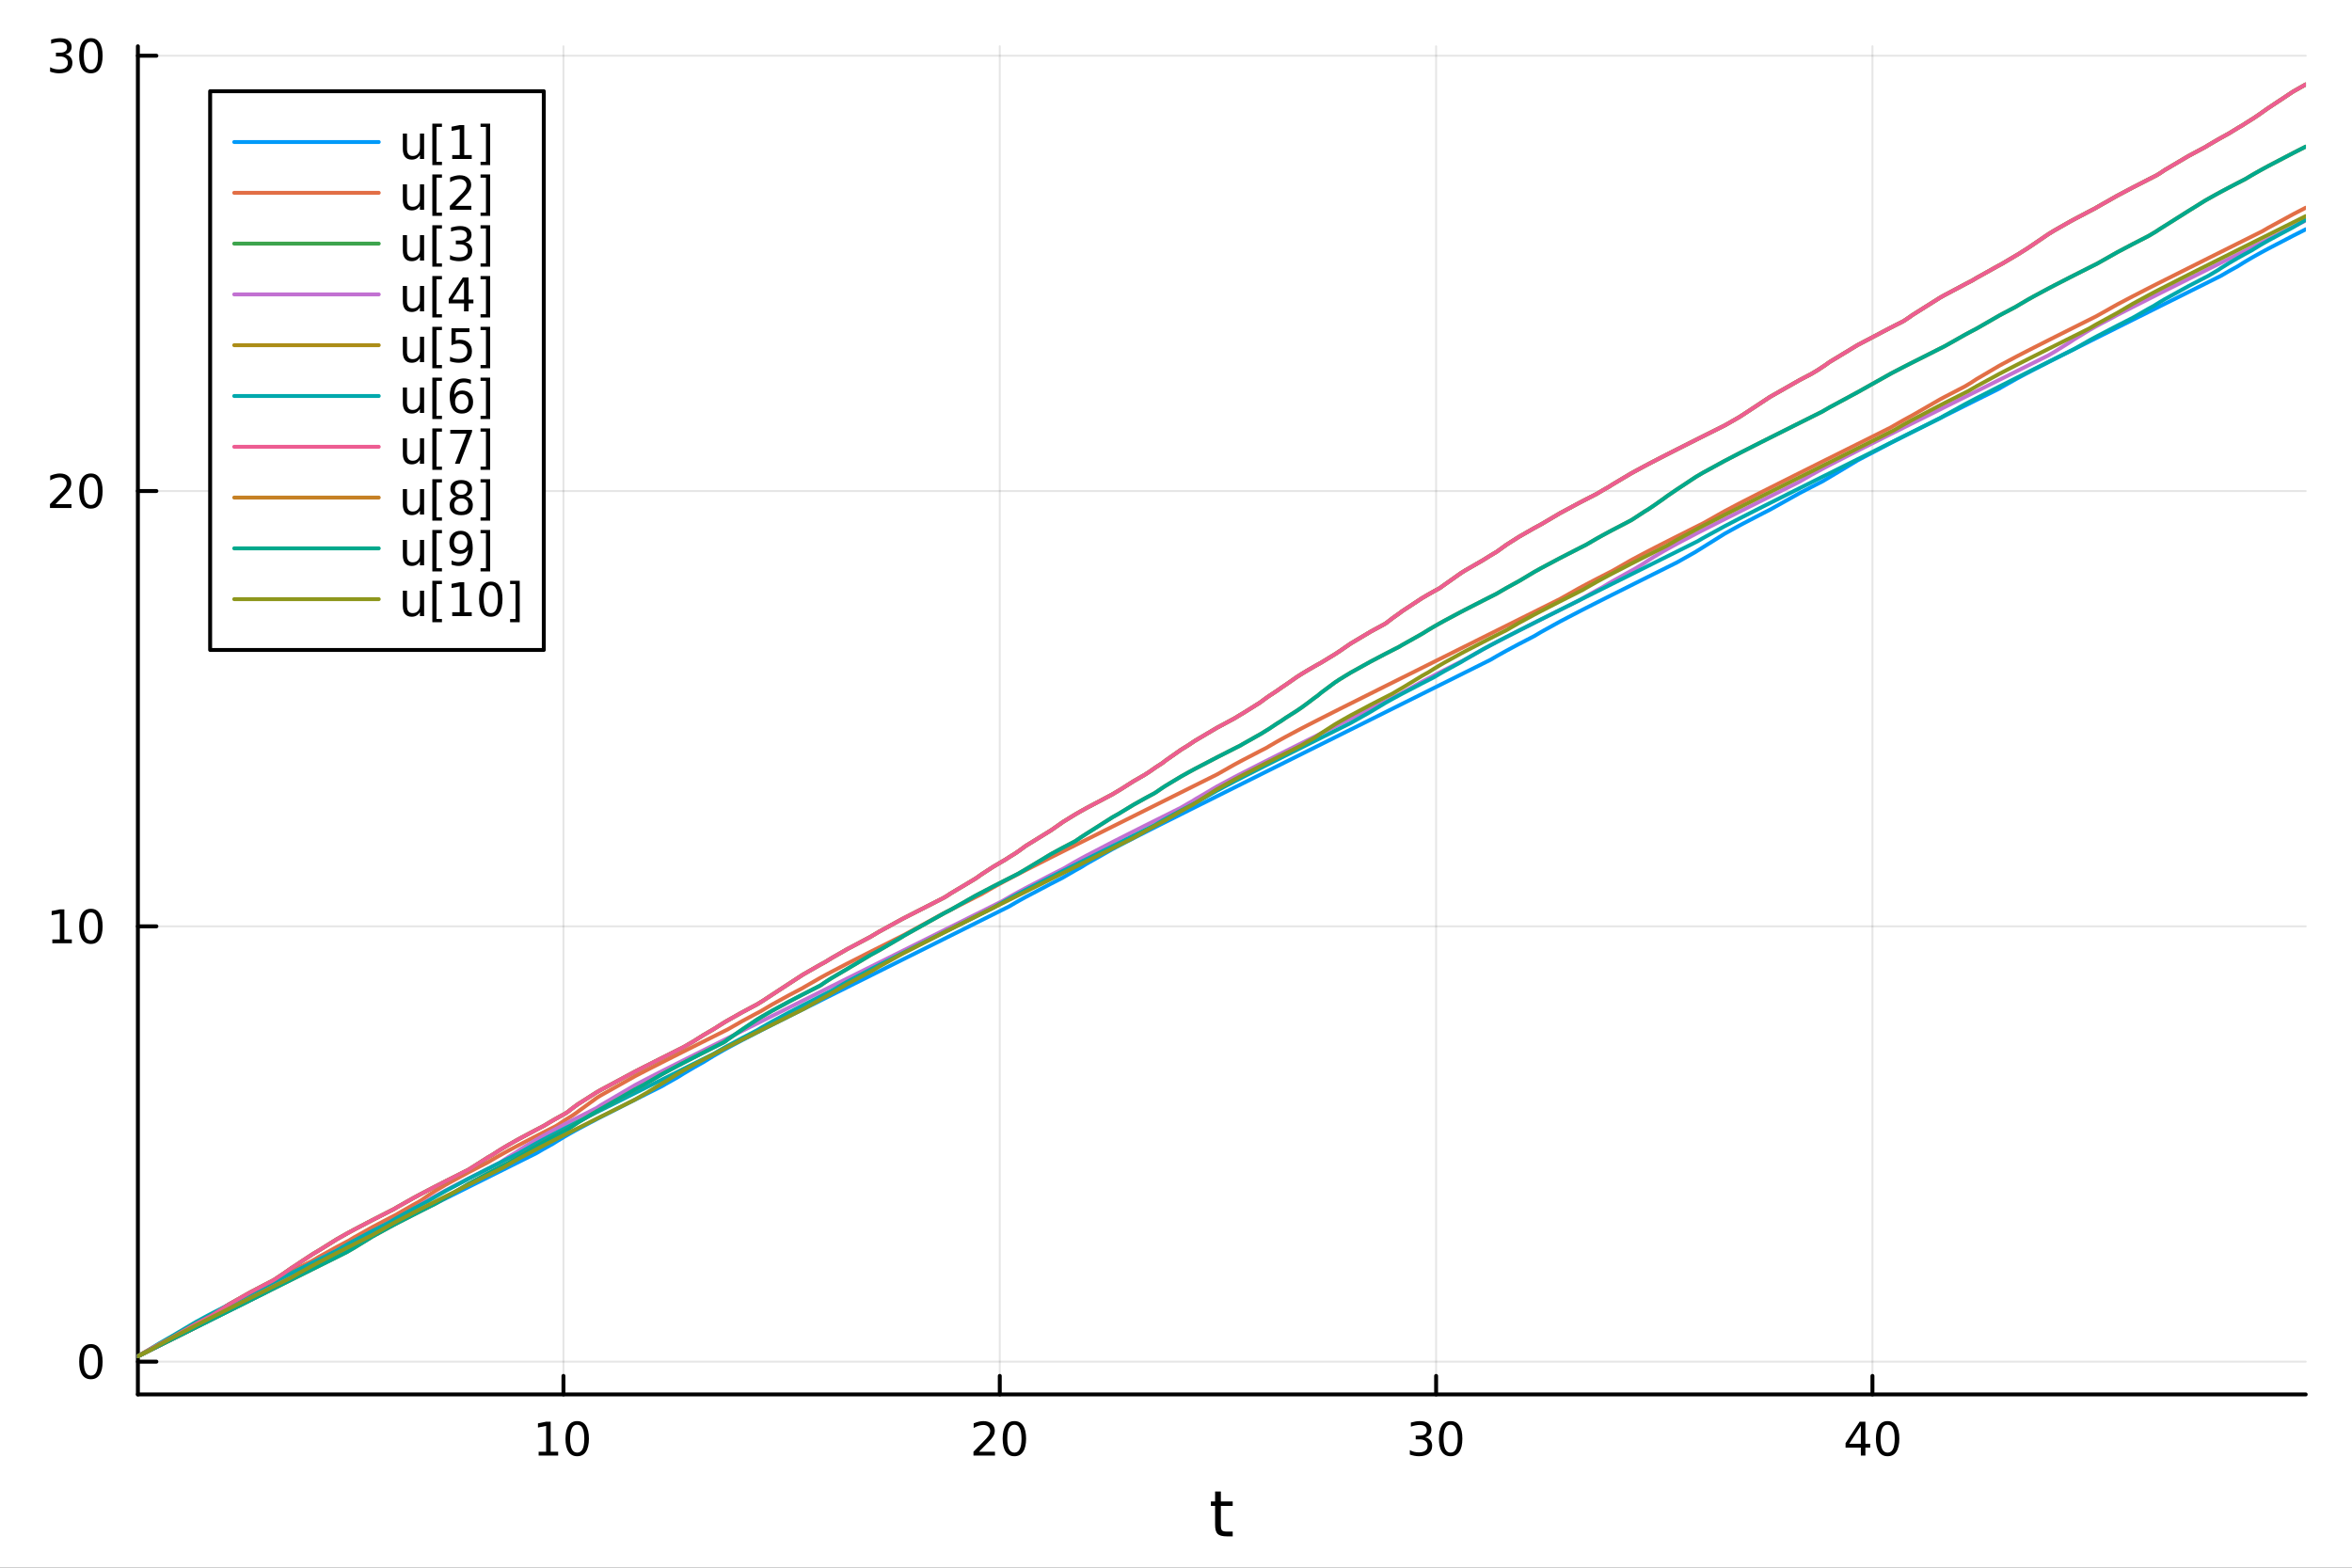 <?xml version="1.0" encoding="utf-8"?>
<svg xmlns="http://www.w3.org/2000/svg" xmlns:xlink="http://www.w3.org/1999/xlink" width="600" height="400" viewBox="0 0 2400 1600">
<rect x="0" y="0" width="2400" height="1600" fill="#333333" stroke="none"/>
<defs>
  <clipPath id="clip850">
    <rect x="0" y="0" width="2400" height="1600"/>
  </clipPath>
</defs>
<path clip-path="url(#clip850)" d="M0 1600 L2400 1600 L2400 0 L0 0  Z" fill="#ffffff" fill-rule="evenodd" fill-opacity="1"/>
<defs>
  <clipPath id="clip851">
    <rect x="480" y="0" width="1681" height="1600"/>
  </clipPath>
</defs>
<path clip-path="url(#clip850)" d="M140.696 1423.18 L2352.76 1423.18 L2352.76 47.244 L140.696 47.244  Z" fill="#ffffff" fill-rule="evenodd" fill-opacity="1"/>
<defs>
  <clipPath id="clip852">
    <rect x="140" y="47" width="2213" height="1377"/>
  </clipPath>
</defs>
<polyline clip-path="url(#clip852)" style="stroke:#000000; stroke-linecap:round; stroke-linejoin:round; stroke-width:2; stroke-opacity:0.1; fill:none" points="574.947,1423.18 574.947,47.244 "/>
<polyline clip-path="url(#clip852)" style="stroke:#000000; stroke-linecap:round; stroke-linejoin:round; stroke-width:2; stroke-opacity:0.1; fill:none" points="1020.18,1423.18 1020.18,47.244 "/>
<polyline clip-path="url(#clip852)" style="stroke:#000000; stroke-linecap:round; stroke-linejoin:round; stroke-width:2; stroke-opacity:0.1; fill:none" points="1465.42,1423.18 1465.42,47.244 "/>
<polyline clip-path="url(#clip852)" style="stroke:#000000; stroke-linecap:round; stroke-linejoin:round; stroke-width:2; stroke-opacity:0.1; fill:none" points="1910.65,1423.18 1910.65,47.244 "/>
<polyline clip-path="url(#clip852)" style="stroke:#000000; stroke-linecap:round; stroke-linejoin:round; stroke-width:2; stroke-opacity:0.1; fill:none" points="140.696,1389.72 2352.76,1389.72 "/>
<polyline clip-path="url(#clip852)" style="stroke:#000000; stroke-linecap:round; stroke-linejoin:round; stroke-width:2; stroke-opacity:0.1; fill:none" points="140.696,945.436 2352.76,945.436 "/>
<polyline clip-path="url(#clip852)" style="stroke:#000000; stroke-linecap:round; stroke-linejoin:round; stroke-width:2; stroke-opacity:0.1; fill:none" points="140.696,501.153 2352.76,501.153 "/>
<polyline clip-path="url(#clip852)" style="stroke:#000000; stroke-linecap:round; stroke-linejoin:round; stroke-width:2; stroke-opacity:0.1; fill:none" points="140.696,56.871 2352.76,56.871 "/>
<polyline clip-path="url(#clip850)" style="stroke:#000000; stroke-linecap:round; stroke-linejoin:round; stroke-width:4; stroke-opacity:1; fill:none" points="140.696,1423.18 2352.76,1423.18 "/>
<polyline clip-path="url(#clip850)" style="stroke:#000000; stroke-linecap:round; stroke-linejoin:round; stroke-width:4; stroke-opacity:1; fill:none" points="574.947,1423.18 574.947,1404.28 "/>
<polyline clip-path="url(#clip850)" style="stroke:#000000; stroke-linecap:round; stroke-linejoin:round; stroke-width:4; stroke-opacity:1; fill:none" points="1020.18,1423.18 1020.18,1404.28 "/>
<polyline clip-path="url(#clip850)" style="stroke:#000000; stroke-linecap:round; stroke-linejoin:round; stroke-width:4; stroke-opacity:1; fill:none" points="1465.42,1423.18 1465.42,1404.28 "/>
<polyline clip-path="url(#clip850)" style="stroke:#000000; stroke-linecap:round; stroke-linejoin:round; stroke-width:4; stroke-opacity:1; fill:none" points="1910.65,1423.18 1910.65,1404.28 "/>
<path clip-path="url(#clip850)" d="M549.634 1481.64 L557.273 1481.64 L557.273 1455.28 L548.963 1456.95 L548.963 1452.69 L557.227 1451.02 L561.903 1451.02 L561.903 1481.64 L569.542 1481.64 L569.542 1485.58 L549.634 1485.58 L549.634 1481.64 Z" fill="#000000" fill-rule="nonzero" fill-opacity="1" /><path clip-path="url(#clip850)" d="M588.986 1454.1 Q585.375 1454.1 583.546 1457.66 Q581.741 1461.2 581.741 1468.33 Q581.741 1475.44 583.546 1479.01 Q585.375 1482.55 588.986 1482.55 Q592.62 1482.55 594.426 1479.01 Q596.254 1475.44 596.254 1468.33 Q596.254 1461.2 594.426 1457.66 Q592.62 1454.1 588.986 1454.1 M588.986 1450.39 Q594.796 1450.39 597.852 1455 Q600.93 1459.58 600.93 1468.33 Q600.93 1477.06 597.852 1481.67 Q594.796 1486.25 588.986 1486.25 Q583.176 1486.25 580.097 1481.67 Q577.041 1477.06 577.041 1468.33 Q577.041 1459.58 580.097 1455 Q583.176 1450.39 588.986 1450.39 Z" fill="#000000" fill-rule="nonzero" fill-opacity="1" /><path clip-path="url(#clip850)" d="M998.954 1481.64 L1015.27 1481.64 L1015.27 1485.58 L993.329 1485.58 L993.329 1481.64 Q995.991 1478.89 1000.57 1474.26 Q1005.18 1469.61 1006.36 1468.27 Q1008.61 1465.74 1009.49 1464.01 Q1010.39 1462.25 1010.39 1460.56 Q1010.39 1457.8 1008.44 1456.07 Q1006.52 1454.33 1003.42 1454.33 Q1001.22 1454.33 998.769 1455.09 Q996.339 1455.86 993.561 1457.41 L993.561 1452.69 Q996.385 1451.55 998.839 1450.97 Q1001.29 1450.39 1003.33 1450.39 Q1008.7 1450.39 1011.89 1453.08 Q1015.09 1455.77 1015.09 1460.26 Q1015.09 1462.39 1014.28 1464.31 Q1013.49 1466.2 1011.38 1468.8 Q1010.81 1469.47 1007.7 1472.69 Q1004.6 1475.88 998.954 1481.64 Z" fill="#000000" fill-rule="nonzero" fill-opacity="1" /><path clip-path="url(#clip850)" d="M1035.09 1454.1 Q1031.48 1454.1 1029.65 1457.66 Q1027.84 1461.2 1027.84 1468.33 Q1027.84 1475.44 1029.65 1479.01 Q1031.48 1482.55 1035.09 1482.55 Q1038.72 1482.55 1040.53 1479.01 Q1042.36 1475.44 1042.36 1468.33 Q1042.36 1461.2 1040.53 1457.66 Q1038.72 1454.1 1035.09 1454.1 M1035.09 1450.39 Q1040.9 1450.39 1043.95 1455 Q1047.03 1459.58 1047.03 1468.33 Q1047.03 1477.06 1043.95 1481.67 Q1040.9 1486.25 1035.09 1486.25 Q1029.28 1486.25 1026.2 1481.67 Q1023.14 1477.06 1023.14 1468.33 Q1023.14 1459.58 1026.2 1455 Q1029.28 1450.39 1035.09 1450.39 Z" fill="#000000" fill-rule="nonzero" fill-opacity="1" /><path clip-path="url(#clip850)" d="M1454.26 1466.95 Q1457.61 1467.66 1459.49 1469.93 Q1461.39 1472.2 1461.39 1475.53 Q1461.39 1480.65 1457.87 1483.45 Q1454.35 1486.25 1447.87 1486.25 Q1445.69 1486.25 1443.38 1485.81 Q1441.09 1485.39 1438.63 1484.54 L1438.63 1480.02 Q1440.58 1481.16 1442.89 1481.74 Q1445.21 1482.32 1447.73 1482.32 Q1452.13 1482.32 1454.42 1480.58 Q1456.74 1478.84 1456.74 1475.53 Q1456.74 1472.48 1454.58 1470.77 Q1452.45 1469.03 1448.63 1469.03 L1444.61 1469.03 L1444.61 1465.19 L1448.82 1465.19 Q1452.27 1465.19 1454.1 1463.82 Q1455.92 1462.43 1455.92 1459.84 Q1455.92 1457.18 1454.03 1455.77 Q1452.15 1454.33 1448.63 1454.33 Q1446.71 1454.33 1444.51 1454.75 Q1442.31 1455.16 1439.67 1456.04 L1439.67 1451.88 Q1442.34 1451.14 1444.65 1450.77 Q1446.99 1450.39 1449.05 1450.39 Q1454.37 1450.39 1457.48 1452.83 Q1460.58 1455.23 1460.58 1459.35 Q1460.58 1462.22 1458.93 1464.21 Q1457.29 1466.18 1454.26 1466.95 Z" fill="#000000" fill-rule="nonzero" fill-opacity="1" /><path clip-path="url(#clip850)" d="M1480.25 1454.1 Q1476.64 1454.1 1474.81 1457.66 Q1473.01 1461.2 1473.01 1468.33 Q1473.01 1475.44 1474.81 1479.01 Q1476.64 1482.55 1480.25 1482.55 Q1483.89 1482.55 1485.69 1479.01 Q1487.52 1475.44 1487.52 1468.33 Q1487.52 1461.2 1485.69 1457.66 Q1483.89 1454.1 1480.25 1454.1 M1480.25 1450.39 Q1486.06 1450.39 1489.12 1455 Q1492.2 1459.58 1492.2 1468.33 Q1492.2 1477.06 1489.12 1481.67 Q1486.06 1486.25 1480.25 1486.25 Q1474.44 1486.25 1471.36 1481.67 Q1468.31 1477.06 1468.31 1468.33 Q1468.31 1459.58 1471.36 1455 Q1474.44 1450.39 1480.25 1450.39 Z" fill="#000000" fill-rule="nonzero" fill-opacity="1" /><path clip-path="url(#clip850)" d="M1898.82 1455.09 L1887.02 1473.54 L1898.82 1473.54 L1898.82 1455.09 M1897.59 1451.02 L1903.47 1451.02 L1903.47 1473.54 L1908.4 1473.54 L1908.4 1477.43 L1903.47 1477.43 L1903.47 1485.58 L1898.82 1485.58 L1898.82 1477.43 L1883.22 1477.43 L1883.22 1472.92 L1897.59 1451.02 Z" fill="#000000" fill-rule="nonzero" fill-opacity="1" /><path clip-path="url(#clip850)" d="M1926.14 1454.1 Q1922.52 1454.1 1920.7 1457.66 Q1918.89 1461.2 1918.89 1468.33 Q1918.89 1475.44 1920.7 1479.01 Q1922.52 1482.55 1926.14 1482.55 Q1929.77 1482.55 1931.58 1479.01 Q1933.4 1475.44 1933.4 1468.33 Q1933.4 1461.2 1931.58 1457.66 Q1929.77 1454.1 1926.14 1454.1 M1926.14 1450.39 Q1931.95 1450.39 1935 1455 Q1938.08 1459.58 1938.08 1468.33 Q1938.08 1477.06 1935 1481.67 Q1931.95 1486.25 1926.14 1486.25 Q1920.33 1486.25 1917.25 1481.67 Q1914.19 1477.06 1914.19 1468.33 Q1914.19 1459.58 1917.25 1455 Q1920.33 1450.39 1926.14 1450.39 Z" fill="#000000" fill-rule="nonzero" fill-opacity="1" /><path clip-path="url(#clip850)" d="M1245.79 1522.27 L1245.79 1532.4 L1257.85 1532.4 L1257.85 1536.95 L1245.79 1536.95 L1245.79 1556.3 Q1245.79 1560.66 1246.96 1561.9 Q1248.17 1563.14 1251.83 1563.14 L1257.85 1563.14 L1257.85 1568.04 L1251.83 1568.04 Q1245.05 1568.04 1242.48 1565.53 Q1239.9 1562.98 1239.9 1556.3 L1239.9 1536.95 L1235.6 1536.95 L1235.6 1532.4 L1239.9 1532.4 L1239.9 1522.27 L1245.79 1522.27 Z" fill="#000000" fill-rule="nonzero" fill-opacity="1" /><polyline clip-path="url(#clip850)" style="stroke:#000000; stroke-linecap:round; stroke-linejoin:round; stroke-width:4; stroke-opacity:1; fill:none" points="140.696,1423.18 140.696,47.244 "/>
<polyline clip-path="url(#clip850)" style="stroke:#000000; stroke-linecap:round; stroke-linejoin:round; stroke-width:4; stroke-opacity:1; fill:none" points="140.696,1389.72 159.593,1389.72 "/>
<polyline clip-path="url(#clip850)" style="stroke:#000000; stroke-linecap:round; stroke-linejoin:round; stroke-width:4; stroke-opacity:1; fill:none" points="140.696,945.436 159.593,945.436 "/>
<polyline clip-path="url(#clip850)" style="stroke:#000000; stroke-linecap:round; stroke-linejoin:round; stroke-width:4; stroke-opacity:1; fill:none" points="140.696,501.153 159.593,501.153 "/>
<polyline clip-path="url(#clip850)" style="stroke:#000000; stroke-linecap:round; stroke-linejoin:round; stroke-width:4; stroke-opacity:1; fill:none" points="140.696,56.871 159.593,56.871 "/>
<path clip-path="url(#clip850)" d="M92.751 1375.52 Q89.14 1375.52 87.311 1379.08 Q85.506 1382.62 85.506 1389.75 Q85.506 1396.86 87.311 1400.42 Q89.14 1403.97 92.751 1403.97 Q96.385 1403.97 98.191 1400.42 Q100.02 1396.86 100.02 1389.75 Q100.02 1382.62 98.191 1379.08 Q96.385 1375.52 92.751 1375.52 M92.751 1371.81 Q98.561 1371.81 101.617 1376.42 Q104.696 1381 104.696 1389.75 Q104.696 1398.48 101.617 1403.09 Q98.561 1407.67 92.751 1407.67 Q86.941 1407.67 83.862 1403.09 Q80.807 1398.48 80.807 1389.75 Q80.807 1381 83.862 1376.42 Q86.941 1371.81 92.751 1371.81 Z" fill="#000000" fill-rule="nonzero" fill-opacity="1" /><path clip-path="url(#clip850)" d="M53.4 958.781 L61.038 958.781 L61.038 932.415 L52.728 934.082 L52.728 929.822 L60.992 928.156 L65.668 928.156 L65.668 958.781 L73.307 958.781 L73.307 962.716 L53.4 962.716 L53.4 958.781 Z" fill="#000000" fill-rule="nonzero" fill-opacity="1" /><path clip-path="url(#clip850)" d="M92.751 931.234 Q89.14 931.234 87.311 934.799 Q85.506 938.341 85.506 945.47 Q85.506 952.577 87.311 956.142 Q89.14 959.683 92.751 959.683 Q96.385 959.683 98.191 956.142 Q100.02 952.577 100.02 945.47 Q100.02 938.341 98.191 934.799 Q96.385 931.234 92.751 931.234 M92.751 927.531 Q98.561 927.531 101.617 932.137 Q104.696 936.72 104.696 945.47 Q104.696 954.197 101.617 958.804 Q98.561 963.387 92.751 963.387 Q86.941 963.387 83.862 958.804 Q80.807 954.197 80.807 945.47 Q80.807 936.72 83.862 932.137 Q86.941 927.531 92.751 927.531 Z" fill="#000000" fill-rule="nonzero" fill-opacity="1" /><path clip-path="url(#clip850)" d="M56.617 514.498 L72.936 514.498 L72.936 518.433 L50.992 518.433 L50.992 514.498 Q53.654 511.743 58.237 507.114 Q62.844 502.461 64.025 501.118 Q66.27 498.595 67.149 496.859 Q68.052 495.1 68.052 493.41 Q68.052 490.656 66.108 488.919 Q64.186 487.183 61.085 487.183 Q58.886 487.183 56.432 487.947 Q54.001 488.711 51.224 490.262 L51.224 485.54 Q54.048 484.406 56.501 483.827 Q58.955 483.248 60.992 483.248 Q66.362 483.248 69.557 485.933 Q72.751 488.619 72.751 493.109 Q72.751 495.239 71.941 497.16 Q71.154 499.058 69.048 501.651 Q68.469 502.322 65.367 505.54 Q62.265 508.734 56.617 514.498 Z" fill="#000000" fill-rule="nonzero" fill-opacity="1" /><path clip-path="url(#clip850)" d="M92.751 486.952 Q89.14 486.952 87.311 490.517 Q85.506 494.058 85.506 501.188 Q85.506 508.294 87.311 511.859 Q89.14 515.401 92.751 515.401 Q96.385 515.401 98.191 511.859 Q100.02 508.294 100.02 501.188 Q100.02 494.058 98.191 490.517 Q96.385 486.952 92.751 486.952 M92.751 483.248 Q98.561 483.248 101.617 487.855 Q104.696 492.438 104.696 501.188 Q104.696 509.915 101.617 514.521 Q98.561 519.104 92.751 519.104 Q86.941 519.104 83.862 514.521 Q80.807 509.915 80.807 501.188 Q80.807 492.438 83.862 487.855 Q86.941 483.248 92.751 483.248 Z" fill="#000000" fill-rule="nonzero" fill-opacity="1" /><path clip-path="url(#clip850)" d="M66.756 55.517 Q70.112 56.234 71.987 58.503 Q73.885 60.771 73.885 64.104 Q73.885 69.22 70.367 72.021 Q66.849 74.822 60.367 74.822 Q58.191 74.822 55.876 74.382 Q53.585 73.965 51.131 73.109 L51.131 68.595 Q53.075 69.729 55.39 70.308 Q57.705 70.887 60.228 70.887 Q64.626 70.887 66.918 69.151 Q69.233 67.415 69.233 64.104 Q69.233 61.049 67.08 59.336 Q64.95 57.6 61.131 57.6 L57.103 57.6 L57.103 53.757 L61.316 53.757 Q64.765 53.757 66.594 52.392 Q68.423 51.003 68.423 48.41 Q68.423 45.748 66.525 44.336 Q64.65 42.901 61.131 42.901 Q59.21 42.901 57.011 43.318 Q54.812 43.734 52.173 44.614 L52.173 40.447 Q54.835 39.706 57.15 39.336 Q59.487 38.966 61.548 38.966 Q66.872 38.966 69.974 41.396 Q73.075 43.804 73.075 47.924 Q73.075 50.794 71.432 52.785 Q69.788 54.753 66.756 55.517 Z" fill="#000000" fill-rule="nonzero" fill-opacity="1" /><path clip-path="url(#clip850)" d="M92.751 42.669 Q89.14 42.669 87.311 46.234 Q85.506 49.776 85.506 56.905 Q85.506 64.012 87.311 67.577 Q89.14 71.118 92.751 71.118 Q96.385 71.118 98.191 67.577 Q100.02 64.012 100.02 56.905 Q100.02 49.776 98.191 46.234 Q96.385 42.669 92.751 42.669 M92.751 38.966 Q98.561 38.966 101.617 43.572 Q104.696 48.155 104.696 56.905 Q104.696 65.632 101.617 70.239 Q98.561 74.822 92.751 74.822 Q86.941 74.822 83.862 70.239 Q80.807 65.632 80.807 56.905 Q80.807 48.155 83.862 43.572 Q86.941 38.966 92.751 38.966 Z" fill="#000000" fill-rule="nonzero" fill-opacity="1" /><polyline clip-path="url(#clip852)" style="stroke:#009af9; stroke-linecap:round; stroke-linejoin:round; stroke-width:4; stroke-opacity:1; fill:none" points="140.696,1384.24 140.696,1384.24 146.038,1381.57 147.553,1380.82 152.632,1378.28 162.297,1373.46 175.886,1366.68 175.927,1366.66 200.13,1354.58 212.211,1348.56 212.286,1348.52 215.211,1347.06 217.916,1345.71 234.198,1337.59 254.608,1327.4 257.958,1325.73 268.93,1320.26 278.043,1314.97 281.009,1313.3 289.696,1308.55 297.128,1304.59 303.602,1301.21 305.183,1300.38 318.687,1292.44 325.854,1288.46 343.633,1279.02 354.115,1273.61 355.206,1273.05 355.775,1272.76 361.27,1269.96 379.944,1260.52 397.817,1251.55 402.112,1249.4 404.357,1248.28 405.896,1247.51 421.094,1239.91 427.392,1236.76 429.855,1235.53 437.602,1231.67 444.128,1228.41 454.887,1223.04 478.081,1211.46 478.63,1211.19 498.02,1201.52 502.432,1199.31 509.892,1195.59 510.232,1195.42 514.14,1193.47 518.909,1191.09 526.811,1187.15 529.766,1185.68 532.559,1184.28 547.424,1176.87 554.353,1172.81 564.408,1167.21 566.546,1165.84 569.192,1164.19 576.646,1159.72 578.428,1158.69 579.921,1157.83 580.222,1157.66 581.171,1157.12 583.9,1155.58 587.696,1153.47 590.103,1152.16 608.665,1142.31 609.421,1141.92 612.587,1140.29 647.975,1122.33 657.473,1117.57 659.332,1116.63 675.462,1108.56 679.037,1106.45 692.305,1098.97 697.401,1095.76 707.906,1089.54 717.492,1084.18 728.206,1077.59 728.222,1077.58 738.134,1071.9 739.74,1071.01 740.269,1070.72 742.416,1069.54 757.833,1061.31 772.314,1053.83 772.385,1053.8 776.471,1051.71 777.753,1051.06 787.931,1045.9 805.321,1037.15 818.825,1030.38 820.431,1029.58 836.742,1021.42 837.336,1021.13 842.387,1018.6 845.015,1017.29 848.43,1015.59 864.331,1007.65 888.588,995.543 890.066,994.806 897.19,991.251 919.975,979.882 922.011,978.866 963.19,958.32 966.572,956.633 969.729,955.058 994.685,942.606 996.505,941.698 1001.6,939.157 1013.31,933.313 1022.9,928.53 1025.61,927.179 1029.74,925.115 1035.97,921.466 1038.94,919.775 1039.82,919.278 1046.68,915.481 1072.35,901.961 1073.16,901.547 1084.29,895.869 1085.35,895.226 1096.81,888.584 1097.79,888.038 1103.21,885.047 1108.67,881.619 1135.16,866.63 1141.95,863.038 1143.09,862.44 1156.61,855.446 1167.95,849.673 1172.89,847.175 1177.65,844.772 1178.29,844.447 1179.95,843.609 1185.76,840.688 1186.76,840.188 1189.32,838.901 1205.09,830.996 1212.89,827.098 1216.83,825.129 1217.04,825.02 1219.03,824.025 1219.66,823.711 1241.83,812.64 1259.18,803.981 1265.88,800.636 1268.43,799.365 1285.51,790.844 1286.15,790.52 1286.88,790.156 1292.02,787.595 1294.56,786.324 1302.95,782.138 1307.48,779.879 1311.81,777.718 1323.48,771.895 1327.11,770.087 1328.15,769.566 1333.58,766.856 1341.41,762.953 1342.75,762.283 1344.23,761.542 1344.88,761.221 1347.78,759.771 1362.23,752.56 1367.57,749.901 1378.18,744.603 1398.67,734.383 1412.68,727.39 1414.22,726.624 1415.12,726.175 1420.89,723.296 1427.69,719.902 1427.89,719.802 1428.45,719.521 1430.9,718.303 1451.08,708.234 1457.9,704.83 1462.97,702.3 1468.86,699.362 1469.44,699.072 1473.89,696.85 1490.77,688.43 1494.78,686.427 1513.3,677.188 1520.94,673.379 1526.86,669.907 1526.95,669.854 1527.8,669.368 1537.15,664.14 1550.01,657.254 1565.66,649.143 1572.71,644.938 1591.87,634.319 1611.67,623.987 1615.19,622.182 1618.51,620.488 1629.31,615.007 1634.85,612.216 1642.17,608.529 1644.97,607.123 1663.84,597.67 1666.79,596.193 1667.4,595.885 1677.82,590.678 1682.35,588.414 1687.97,585.607 1697.78,580.712 1700.8,579.203 1711.34,573.944 1711.84,573.643 1730.11,563.309 1732.38,561.867 1737.69,558.608 1738.11,558.318 1759.95,544.668 1774.41,536.669 1778.48,534.495 1795.35,525.693 1805.77,520.368 1836.06,503.449 1848.36,497.046 1855.39,493.445 1859.54,491.325 1860.03,491.081 1861.7,490.068 1867.05,486.92 1895.57,469.803 1929.47,452.018 1932.42,450.516 1941.51,445.909 1943.64,444.836 1949.07,442.097 1951.11,441.073 1979.85,426.668 1984.43,424.377 2005.12,414.043 2009.02,412.096 2011.25,410.98 2012.54,410.339 2016.92,408.15 2039.91,396.678 2043.1,394.791 2056.93,386.998 2058.6,386.09 2068.85,380.619 2075.12,377.343 2090.46,369.464 2096.47,366.411 2112.51,358.315 2116.53,356.299 2132.1,348.492 2138.05,345.517 2139.16,344.962 2139.78,344.653 2160.52,334.285 2176.45,326.335 2192.39,318.38 2197.81,315.676 2199.63,314.764 2200.2,314.481 2203.61,312.778 2208.96,310.108 2233.19,298.022 2250.06,289.604 2253.21,288.03 2262.45,283.421 2266.05,281.627 2274.27,276.838 2283.48,271.722 2288.85,268.35 2290.92,267.091 2297.53,263.201 2299.53,262.055 2306.42,258.195 2308.43,257.096 2314.59,253.765 2340.06,240.513 2352.76,234.067 "/>
<polyline clip-path="url(#clip852)" style="stroke:#e26f46; stroke-linecap:round; stroke-linejoin:round; stroke-width:4; stroke-opacity:1; fill:none" points="140.696,1384.24 140.696,1384.24 146.038,1381.57 147.553,1380.82 152.632,1378.28 162.297,1373.46 175.886,1366.68 175.927,1366.66 200.13,1354.58 212.211,1347.63 212.286,1347.58 215.211,1345.69 217.916,1343.99 234.198,1334.45 254.608,1322.15 257.958,1319.97 268.93,1313.28 278.043,1308.09 281.009,1306.46 289.696,1301.76 297.128,1297.84 303.602,1294.48 305.183,1293.66 318.687,1286.75 325.854,1282.51 343.633,1272.67 354.115,1267.14 355.206,1266.58 355.775,1266.28 361.27,1262.95 379.944,1252.45 397.817,1243.03 402.112,1240.82 404.357,1239.66 405.896,1238.73 421.094,1229.98 427.392,1226.54 429.855,1224.99 437.602,1219.65 444.128,1215.49 454.887,1209.11 478.081,1196.49 478.63,1196.2 498.02,1186.2 502.432,1183.56 509.892,1179.26 510.232,1179.07 514.14,1176.89 518.909,1174.28 526.811,1170.05 529.766,1168.49 532.559,1167.03 547.424,1159.36 554.353,1155.83 564.408,1150.75 566.546,1149.67 569.192,1148.09 576.646,1143.14 578.428,1142.02 579.921,1141.09 580.222,1140.9 581.171,1140.32 583.9,1138.67 587.696,1136.08 590.103,1134.27 608.665,1120.72 609.421,1120.24 612.587,1118.23 647.975,1098.38 657.473,1093.45 659.332,1092.49 675.462,1084.27 679.037,1082.46 692.305,1075.78 697.401,1073.22 707.906,1067.96 717.492,1063.16 728.206,1057.81 728.222,1057.8 738.134,1052.85 739.74,1052.04 740.269,1051.78 742.416,1050.71 757.833,1041.9 772.314,1034.14 772.385,1034.11 776.471,1031.97 777.753,1031.18 787.931,1025.16 805.321,1015.61 818.825,1008.54 820.431,1007.55 836.742,998.147 837.336,997.82 842.387,995.068 845.015,993.655 848.43,991.836 864.331,983.548 888.588,971.22 890.066,970.475 897.19,966.892 919.975,955.474 922.011,954.455 963.19,932.017 966.572,930.279 969.729,928.664 994.685,916.035 996.505,915.12 1001.6,912.563 1013.31,905.785 1022.9,900.529 1025.61,899.078 1029.74,896.882 1035.97,893.618 1038.94,892.075 1039.82,891.619 1046.68,888.087 1072.35,875.072 1073.16,874.666 1084.29,869.076 1085.35,868.543 1096.81,862.805 1097.79,862.316 1103.21,859.603 1108.67,856.877 1135.16,843.647 1141.95,840.257 1143.09,839.687 1156.61,832.938 1167.95,827.282 1172.89,824.819 1177.65,822.444 1178.29,822.121 1179.95,821.292 1185.76,818.394 1186.76,817.898 1189.32,816.62 1205.09,808.749 1212.89,804.86 1216.83,802.895 1217.04,802.786 1219.03,801.793 1219.66,801.48 1241.83,790.42 1259.18,780.562 1265.88,776.952 1268.43,775.599 1285.51,766.719 1286.15,766.386 1286.88,766.013 1292.02,763.391 1294.56,761.855 1302.95,756.982 1307.48,754.447 1311.81,752.069 1323.48,745.835 1327.11,743.937 1328.15,743.393 1333.58,740.578 1341.41,736.562 1342.75,735.877 1344.23,735.12 1344.88,734.792 1347.78,733.314 1362.23,726.008 1367.57,723.326 1378.18,717.997 1398.67,707.746 1412.68,700.744 1414.22,699.977 1415.12,699.528 1420.89,696.646 1427.69,693.25 1427.89,693.151 1428.45,692.869 1430.9,691.65 1451.08,681.579 1457.9,678.175 1462.97,675.644 1468.86,672.706 1469.44,672.415 1473.89,670.194 1490.77,661.773 1494.78,659.77 1513.3,650.531 1520.94,646.722 1526.86,643.769 1526.95,643.722 1527.8,643.3 1537.15,638.632 1550.01,632.217 1565.66,624.409 1572.71,620.889 1591.87,611.329 1611.67,600.145 1615.19,598.253 1618.51,596.489 1629.31,590.84 1634.85,587.99 1642.17,584.244 1644.97,582.82 1663.84,572.021 1666.79,570.419 1667.4,570.087 1677.82,564.559 1682.35,562.196 1687.97,559.291 1697.78,554.274 1700.8,552.737 1711.34,547.406 1711.84,547.152 1730.11,537.968 1732.38,536.83 1737.69,534.17 1738.11,533.962 1759.95,521.651 1774.41,514.035 1778.48,511.931 1795.35,503.315 1805.77,498.051 1836.06,482.859 1848.36,476.71 1855.39,473.202 1859.54,471.125 1860.03,470.885 1861.7,470.048 1867.05,467.38 1895.57,453.145 1929.47,436.226 1932.42,434.478 1941.51,429.29 1943.64,428.112 1949.07,425.146 1951.11,424.05 1979.85,407.492 1984.43,405.049 2005.12,394.312 2009.02,391.966 2011.25,390.652 2012.54,389.78 2016.92,386.898 2039.91,373.376 2043.1,371.634 2056.93,364.277 2058.6,363.406 2068.85,358.109 2075.12,354.905 2090.46,347.137 2096.47,344.111 2112.51,336.06 2116.53,334.05 2132.1,326.26 2138.05,323.29 2139.16,322.735 2139.78,322.366 2160.52,310.696 2176.45,302.313 2192.39,294.146 2197.81,291.399 2199.63,290.475 2200.2,290.188 2203.61,288.465 2208.96,285.769 2233.19,273.618 2250.06,265.183 2253.21,263.607 2262.45,258.994 2266.05,257.199 2274.27,253.093 2283.48,248.496 2288.85,245.817 2290.92,244.784 2297.53,241.488 2299.53,240.49 2306.42,237.048 2308.43,236.049 2314.59,232.436 2340.06,218.581 2352.76,212.012 "/>
<polyline clip-path="url(#clip852)" style="stroke:#3da44d; stroke-linecap:round; stroke-linejoin:round; stroke-width:4; stroke-opacity:1; fill:none" points="140.696,1384.24 140.696,1384.24 146.038,1381.1 147.553,1380.23 152.632,1377.36 162.297,1372.08 175.886,1364.92 175.927,1364.9 200.13,1351.04 212.211,1344.64 212.286,1344.6 215.211,1343.08 217.916,1341.42 234.198,1330.91 254.608,1319.4 257.958,1317.61 268.93,1311.84 278.043,1307.13 281.009,1305.34 289.696,1299.57 297.128,1294.38 303.602,1290.21 305.183,1289.07 318.687,1280.21 325.854,1275.93 343.633,1264.82 354.115,1258.91 355.206,1258.31 355.775,1258 361.27,1255.02 379.944,1245.24 397.817,1236.12 402.112,1233.95 404.357,1232.6 405.896,1231.69 421.094,1223.13 427.392,1219.74 429.855,1218.43 437.602,1214.37 444.128,1210.99 454.887,1205.48 478.081,1193.77 478.63,1193.44 498.02,1181.17 502.432,1178.63 509.892,1173.84 510.232,1173.63 514.14,1171.26 518.909,1168.45 526.811,1163.97 529.766,1162.34 532.559,1160.82 547.424,1152.93 554.353,1149.34 564.408,1143.38 566.546,1142.16 569.192,1140.68 576.646,1136.58 578.428,1135.45 579.921,1134.37 580.222,1134.15 581.171,1133.39 583.9,1131.26 587.696,1128.44 590.103,1126.72 608.665,1114.93 609.421,1114.49 612.587,1112.66 647.975,1093.71 657.473,1088.85 659.332,1087.91 675.462,1079.76 679.037,1077.96 692.305,1071.3 697.401,1068.75 707.906,1062.66 717.492,1056.61 728.206,1050.36 728.222,1050.35 738.134,1044.09 739.74,1043.12 740.269,1042.81 742.416,1041.54 757.833,1032.87 772.314,1025.18 772.385,1025.14 776.471,1022.64 777.753,1021.88 787.931,1015.2 805.321,1003.82 818.825,995.039 820.431,994.067 836.742,984.742 837.336,984.417 842.387,981.68 845.015,980.027 848.43,977.934 864.331,968.805 888.588,955.942 890.066,955.037 897.19,950.814 919.975,938.311 922.011,937.239 963.19,916.205 966.572,914.191 969.729,912.06 994.685,897.147 996.505,895.971 1001.6,892.333 1013.31,884.743 1022.9,879.077 1025.61,877.538 1029.74,874.851 1035.97,871 1038.94,868.953 1039.82,868.36 1046.68,863.337 1072.35,847.496 1073.16,846.965 1084.29,839.164 1085.35,838.472 1096.81,831.426 1097.79,830.854 1103.21,827.739 1108.67,824.697 1135.16,810.673 1141.95,806.607 1143.09,805.943 1156.61,797.364 1167.95,790.834 1172.89,787.667 1177.65,784.319 1178.29,783.88 1179.95,782.765 1185.76,779.022 1186.76,778.305 1189.32,776.26 1205.09,765.195 1212.89,760.392 1216.83,757.713 1217.04,757.568 1219.03,756.263 1219.66,755.856 1241.83,742.748 1259.18,733.443 1265.88,729.378 1268.43,727.885 1285.51,717.195 1286.15,716.754 1286.88,716.19 1292.02,712.392 1294.56,710.605 1302.95,705.085 1307.48,701.88 1311.81,698.977 1323.48,690.84 1327.11,688.527 1328.15,687.875 1333.58,684.575 1341.41,680.04 1342.75,679.282 1344.23,678.45 1344.88,678.092 1347.78,676.485 1362.23,667.674 1367.57,664.169 1378.18,656.844 1398.67,644.627 1412.68,637.016 1414.22,636.055 1415.12,635.41 1420.89,630.937 1427.69,626.126 1427.89,625.991 1428.45,625.556 1430.9,623.714 1451.08,610.441 1457.9,606.464 1462.97,603.608 1468.86,600.375 1469.44,600.002 1473.89,596.813 1490.77,584.89 1494.78,582.377 1513.3,571.682 1520.94,566.902 1526.86,563.395 1526.95,563.341 1527.8,562.768 1537.15,556.006 1550.01,547.832 1565.66,538.888 1572.71,535.065 1591.87,523.754 1611.67,513.124 1615.19,511.288 1618.51,509.57 1629.31,504.03 1634.85,500.729 1642.17,496.536 1644.97,494.714 1663.84,483.486 1666.79,481.844 1667.4,481.504 1677.82,475.873 1682.35,473.479 1687.97,470.543 1697.78,465.487 1700.8,463.941 1711.34,458.587 1711.84,458.333 1730.11,449.128 1732.38,447.988 1737.69,445.325 1738.11,445.117 1759.95,434.187 1774.41,425.906 1778.48,423.309 1795.35,412.207 1805.77,405.293 1836.06,388.047 1848.36,381.596 1855.39,377.377 1859.54,374.595 1860.03,374.281 1861.7,373.201 1867.05,369.393 1895.57,352.125 1929.47,334.295 1932.42,332.791 1941.51,328.181 1943.64,326.905 1949.07,323.245 1951.11,321.737 1979.85,303.661 1984.43,301.111 2005.12,290.09 2009.02,288.071 2011.25,286.92 2012.54,286.26 2016.92,283.616 2039.91,270.8 2043.1,269.11 2056.93,260.881 2058.6,259.938 2068.85,253.474 2075.12,249.236 2090.46,238.778 2096.47,235.11 2112.51,225.995 2116.53,223.819 2132.1,215.606 2138.05,212.538 2139.16,211.86 2139.78,211.485 2160.52,199.699 2176.45,191.278 2192.39,183.092 2197.81,180.342 2199.63,179.416 2200.2,179.129 2203.61,177.088 2208.96,173.508 2233.19,159.2 2250.06,150.183 2253.21,148.245 2262.45,142.826 2266.05,140.797 2274.27,136.279 2283.48,130.617 2288.85,127.493 2290.92,126.117 2297.53,121.919 2299.53,120.697 2306.42,116.028 2308.43,114.547 2314.59,110.233 2340.06,93.367 2352.76,86.186 "/>
<polyline clip-path="url(#clip852)" style="stroke:#c271d2; stroke-linecap:round; stroke-linejoin:round; stroke-width:4; stroke-opacity:1; fill:none" points="140.696,1384.24 140.696,1384.24 146.038,1381.57 147.553,1380.82 152.632,1378.28 162.297,1373.46 175.886,1365.67 175.927,1365.64 200.13,1352.77 212.211,1346.57 212.286,1346.53 215.211,1344.77 217.916,1343.18 234.198,1334.06 254.608,1323.33 257.958,1321.61 268.93,1315.14 278.043,1310.08 281.009,1308.47 289.696,1303.84 297.128,1299.96 303.602,1296.62 305.183,1295.81 318.687,1288.93 325.854,1285.31 343.633,1276.38 354.115,1271.13 355.206,1270.58 355.775,1270.24 361.27,1267.02 379.944,1256.73 397.817,1247.4 402.112,1245.2 404.357,1244.05 405.896,1243.27 421.094,1234.47 427.392,1230.48 429.855,1228.97 437.602,1224.42 444.128,1220.75 454.887,1214.91 478.081,1202.85 478.63,1202.56 498.02,1192.74 502.432,1190.52 509.892,1186.77 510.232,1186.57 514.14,1183.9 518.909,1180.79 526.811,1175.95 529.766,1173.93 532.559,1172.09 547.424,1163.04 554.353,1159.12 564.408,1153.64 566.546,1152.5 569.192,1151.1 576.646,1147.2 578.428,1146.27 579.921,1145.5 580.222,1145.35 581.171,1144.86 583.9,1143.45 587.696,1141.51 590.103,1140.28 608.665,1130.87 609.421,1130.42 612.587,1128.24 647.975,1107.5 657.473,1102.48 659.332,1101.51 675.462,1093.22 679.037,1091.4 692.305,1084.7 697.401,1082.13 707.906,1076.86 717.492,1072.06 728.206,1066.7 728.222,1066.69 738.134,1061.74 739.74,1060.93 740.269,1060.67 742.416,1059.6 757.833,1051.9 772.314,1044.67 772.385,1044.64 776.471,1042.6 777.753,1041.96 787.931,1036.88 805.321,1028.2 818.825,1021.46 820.431,1020.66 836.742,1012.52 837.336,1012.23 842.387,1009.71 845.015,1008.4 848.43,1006.69 864.331,998.758 888.588,986.656 890.066,985.918 897.19,982.364 919.975,970.996 922.011,969.98 963.19,949.435 966.572,947.747 969.729,946.172 994.685,933.721 996.505,932.813 1001.6,930.272 1013.31,924.428 1022.9,919.644 1025.61,918.039 1029.74,915.642 1035.97,912.136 1038.94,910.5 1039.82,910.019 1046.68,906.32 1072.35,892.989 1073.16,892.578 1084.29,886.933 1085.35,886.396 1096.81,879.731 1097.79,879.184 1103.21,876.186 1108.67,873.235 1135.16,859.443 1141.95,855.988 1143.09,855.409 1156.61,848.582 1167.95,842.889 1172.89,840.414 1177.65,838.03 1178.29,837.707 1179.95,836.875 1185.76,833.969 1186.76,833.472 1189.32,832.191 1205.09,824.309 1212.89,819.762 1216.83,817.541 1217.04,817.419 1219.03,816.125 1219.66,815.722 1241.83,802.685 1259.18,793.403 1265.88,789.92 1268.43,788.606 1285.51,779.898 1286.15,779.57 1286.88,779.201 1292.02,776.608 1294.56,775.324 1302.95,771.105 1307.48,768.832 1311.81,766.66 1323.48,760.818 1327.11,759.005 1328.15,758.483 1333.58,755.767 1341.41,751.859 1342.75,751.188 1344.23,750.446 1344.88,750.125 1347.78,748.674 1362.23,741.458 1367.57,738.798 1378.18,733.499 1398.67,723.277 1412.68,716.284 1414.22,715.518 1415.12,715.068 1420.89,712.189 1427.69,708.795 1427.89,708.696 1428.45,708.414 1430.9,706.965 1451.08,695.71 1457.9,692.094 1462.97,689.443 1468.86,686.396 1469.44,686.095 1473.89,683.81 1490.77,675.237 1494.78,673.211 1513.3,662.654 1520.94,658.55 1526.86,655.429 1526.95,655.38 1527.8,654.937 1537.15,650.087 1550.01,643.519 1565.66,635.613 1572.71,632.066 1591.87,622.466 1611.67,612.573 1615.19,610.488 1618.51,608.568 1629.31,602.545 1634.85,599.563 1642.17,595.064 1644.97,593.411 1663.84,582.907 1666.79,581.333 1667.4,581.006 1677.82,574.718 1682.35,571.712 1687.97,568.171 1697.78,562.365 1700.8,560.647 1711.34,554.846 1711.84,554.575 1730.11,544.967 1732.38,543.796 1737.69,541.072 1738.11,540.86 1759.95,529.792 1774.41,522.532 1778.48,520.492 1795.35,512.049 1805.77,506.842 1836.06,491.721 1848.36,484.638 1855.39,480.789 1859.54,478.555 1860.03,478.298 1861.7,477.407 1867.05,474.59 1895.57,459.961 1929.47,442.924 1932.42,441.447 1941.51,436.902 1943.64,435.84 1949.07,433.125 1951.11,432.108 1979.85,417.761 1984.43,415.474 2005.12,405.15 2009.02,403.205 2011.25,402.09 2012.54,401.449 2016.92,399.261 2039.91,387.791 2043.1,386.2 2056.93,379.299 2058.6,378.466 2068.85,373.35 2075.12,370.222 2090.46,362.57 2096.47,359.046 2112.51,349.029 2116.53,346.346 2132.1,336.84 2138.05,333.472 2139.16,332.855 2139.78,332.512 2160.52,321.425 2176.45,313.235 2192.39,305.163 2197.81,302.436 2199.63,301.517 2200.2,301.231 2203.61,299.517 2208.96,296.833 2233.19,284.711 2250.06,276.284 2253.21,274.709 2262.45,270.098 2266.05,268.303 2274.27,264.198 2283.48,259.602 2288.85,256.923 2290.92,255.89 2297.53,252.594 2299.53,251.596 2306.42,248.155 2308.43,247.156 2314.59,244.08 2340.06,231.373 2352.76,225.037 "/>
<polyline clip-path="url(#clip852)" style="stroke:#ac8d18; stroke-linecap:round; stroke-linejoin:round; stroke-width:4; stroke-opacity:1; fill:none" points="140.696,1384.24 140.696,1384.24 146.038,1381.1 147.553,1380.23 152.632,1377.36 162.297,1372.08 175.886,1364.92 175.927,1364.9 200.13,1351.04 212.211,1344.64 212.286,1344.6 215.211,1343.08 217.916,1341.42 234.198,1330.91 254.608,1319.4 257.958,1317.61 268.93,1311.84 278.043,1307.13 281.009,1305.34 289.696,1299.57 297.128,1294.38 303.602,1290.21 305.183,1289.07 318.687,1280.21 325.854,1275.93 343.633,1264.82 354.115,1258.91 355.206,1258.31 355.775,1258 361.27,1255.02 379.944,1245.24 397.817,1236.12 402.112,1233.95 404.357,1232.6 405.896,1231.69 421.094,1223.13 427.392,1219.74 429.855,1218.43 437.602,1214.37 444.128,1210.99 454.887,1205.48 478.081,1193.77 478.63,1193.44 498.02,1181.17 502.432,1178.63 509.892,1173.84 510.232,1173.63 514.14,1171.26 518.909,1168.45 526.811,1163.97 529.766,1162.34 532.559,1160.82 547.424,1152.93 554.353,1149.34 564.408,1143.38 566.546,1142.16 569.192,1140.68 576.646,1136.58 578.428,1135.45 579.921,1134.37 580.222,1134.15 581.171,1133.39 583.9,1131.26 587.696,1128.44 590.103,1126.72 608.665,1114.93 609.421,1114.49 612.587,1112.66 647.975,1093.71 657.473,1088.85 659.332,1087.91 675.462,1079.76 679.037,1077.96 692.305,1071.3 697.401,1068.75 707.906,1062.66 717.492,1056.61 728.206,1050.36 728.222,1050.35 738.134,1044.09 739.74,1043.12 740.269,1042.81 742.416,1041.54 757.833,1032.87 772.314,1025.18 772.385,1025.14 776.471,1022.64 777.753,1021.88 787.931,1015.2 805.321,1003.82 818.825,995.039 820.431,994.067 836.742,984.742 837.336,984.417 842.387,981.68 845.015,980.027 848.43,977.934 864.331,968.805 888.588,955.942 890.066,955.037 897.19,950.814 919.975,938.311 922.011,937.239 963.19,916.205 966.572,914.191 969.729,912.06 994.685,897.147 996.505,895.971 1001.6,892.333 1013.31,884.743 1022.9,879.077 1025.61,877.538 1029.74,874.851 1035.97,871 1038.94,868.953 1039.82,868.36 1046.68,863.337 1072.35,847.496 1073.16,846.965 1084.29,839.164 1085.35,838.472 1096.81,831.426 1097.79,830.854 1103.21,827.739 1108.67,824.697 1135.16,810.673 1141.95,806.607 1143.09,805.943 1156.61,797.364 1167.95,790.834 1172.89,787.667 1177.65,784.319 1178.29,783.88 1179.95,782.765 1185.76,779.022 1186.76,778.305 1189.32,776.26 1205.09,765.195 1212.89,760.392 1216.83,757.713 1217.04,757.568 1219.03,756.263 1219.66,755.856 1241.83,742.748 1259.18,733.443 1265.88,729.378 1268.43,727.885 1285.51,717.195 1286.15,716.754 1286.88,716.19 1292.02,712.392 1294.56,710.605 1302.95,705.085 1307.48,701.88 1311.81,698.977 1323.48,690.84 1327.11,688.527 1328.15,687.875 1333.58,684.575 1341.41,680.04 1342.75,679.282 1344.23,678.45 1344.88,678.092 1347.78,676.485 1362.23,667.674 1367.57,664.169 1378.18,656.844 1398.67,644.627 1412.68,637.016 1414.22,636.055 1415.12,635.41 1420.89,630.937 1427.69,626.126 1427.89,625.991 1428.45,625.556 1430.9,623.714 1451.08,610.441 1457.9,606.464 1462.97,603.608 1468.86,600.375 1469.44,600.002 1473.89,596.813 1490.77,584.89 1494.78,582.377 1513.3,571.682 1520.94,566.902 1526.86,563.395 1526.95,563.341 1527.8,562.768 1537.15,556.006 1550.01,547.832 1565.66,538.888 1572.71,535.065 1591.87,523.754 1611.67,513.124 1615.19,511.288 1618.51,509.57 1629.31,504.03 1634.85,500.729 1642.17,496.536 1644.97,494.714 1663.84,483.486 1666.79,481.844 1667.4,481.504 1677.82,475.873 1682.35,473.479 1687.97,470.543 1697.78,465.487 1700.8,463.941 1711.34,458.587 1711.84,458.333 1730.11,449.128 1732.38,447.988 1737.69,445.325 1738.11,445.117 1759.95,434.187 1774.41,425.906 1778.48,423.309 1795.35,412.207 1805.77,405.293 1836.06,388.047 1848.36,381.596 1855.39,377.377 1859.54,374.595 1860.03,374.281 1861.7,373.201 1867.05,369.393 1895.57,352.125 1929.47,334.295 1932.42,332.791 1941.51,328.181 1943.64,326.905 1949.07,323.245 1951.11,321.737 1979.85,303.661 1984.43,301.111 2005.12,290.09 2009.02,288.071 2011.25,286.92 2012.54,286.26 2016.92,283.616 2039.91,270.8 2043.1,269.11 2056.93,260.881 2058.6,259.938 2068.85,253.474 2075.12,249.236 2090.46,238.778 2096.47,235.11 2112.51,225.995 2116.53,223.819 2132.1,215.606 2138.05,212.538 2139.16,211.86 2139.78,211.485 2160.52,199.699 2176.45,191.278 2192.39,183.092 2197.81,180.342 2199.63,179.416 2200.2,179.129 2203.61,177.088 2208.96,173.508 2233.19,159.2 2250.06,150.183 2253.21,148.245 2262.45,142.826 2266.05,140.797 2274.27,136.279 2283.48,130.617 2288.85,127.493 2290.92,126.117 2297.53,121.919 2299.53,120.697 2306.42,116.028 2308.43,114.547 2314.59,110.233 2340.06,93.367 2352.76,86.186 "/>
<polyline clip-path="url(#clip852)" style="stroke:#00a9ad; stroke-linecap:round; stroke-linejoin:round; stroke-width:4; stroke-opacity:1; fill:none" points="140.696,1384.24 140.696,1384.24 146.038,1381.57 147.553,1380.67 152.632,1377.26 162.297,1371.23 175.886,1363.44 175.927,1363.41 200.13,1349.07 212.211,1342.56 212.286,1342.52 215.211,1340.98 217.916,1339.56 234.198,1331.17 254.608,1320.84 257.958,1319.15 268.93,1313.65 278.043,1309.08 281.009,1307.6 289.696,1303.25 297.128,1299.54 303.602,1296.31 305.183,1295.52 318.687,1288.77 325.854,1285.2 343.633,1276.32 354.115,1270.26 355.206,1269.65 355.775,1269.33 361.27,1266.31 379.944,1256.42 397.817,1247.26 402.112,1244.69 404.357,1243.38 405.896,1242.5 421.094,1234.08 427.392,1230.73 429.855,1229.43 437.602,1225.4 444.128,1221.48 454.887,1215.36 478.081,1203 478.63,1202.72 498.02,1192.8 502.432,1190.57 509.892,1186.81 510.232,1186.64 514.14,1184.67 518.909,1182.28 526.811,1178.31 529.766,1176.83 532.559,1175.17 547.424,1166.78 554.353,1163.05 564.408,1157.76 566.546,1156.65 569.192,1155.28 576.646,1151.45 578.428,1150.54 579.921,1149.78 580.222,1149.63 581.171,1149.15 583.9,1147.76 587.696,1145.83 590.103,1144.62 608.665,1135.27 609.421,1134.89 612.587,1133.3 647.975,1115.6 657.473,1110.86 659.332,1109.93 675.462,1101.88 679.037,1100.1 692.305,1093.47 697.401,1090.93 707.906,1085.69 717.492,1080.91 728.206,1075.56 728.222,1075.55 738.134,1069.81 739.74,1068.91 740.269,1068.61 742.416,1067.42 757.833,1059.14 772.314,1051.64 772.385,1051.6 776.471,1049.14 777.753,1048.38 787.931,1042.58 805.321,1033.22 818.825,1026.22 820.431,1025.4 836.742,1017.11 837.336,1016.81 842.387,1014.26 845.015,1012.94 848.43,1011.22 864.331,1002.11 888.588,989.257 890.066,988.495 897.19,984.843 919.975,973.31 922.011,972.286 963.19,951.669 966.572,949.98 969.729,948.403 994.685,935.945 996.505,935.037 1001.6,932.495 1013.31,926.651 1022.9,921.089 1025.61,919.573 1029.74,917.292 1035.97,913.926 1038.94,912.344 1039.82,911.877 1046.68,908.275 1072.35,895.126 1073.16,894.718 1084.29,889.105 1085.35,888.57 1096.81,882.818 1097.79,882.329 1103.21,879.612 1108.67,876.882 1135.16,863.643 1141.95,860.252 1143.09,859.682 1156.61,852.932 1167.95,847.276 1172.89,844.813 1177.65,842.437 1178.29,842.115 1179.95,841.126 1185.76,837.754 1186.76,837.188 1189.32,835.745 1205.09,827.187 1212.89,823.101 1216.83,821.06 1217.04,820.947 1219.03,819.921 1219.66,819.597 1241.83,806.918 1259.18,797.749 1265.88,794.292 1268.43,792.986 1285.51,784.312 1286.15,783.984 1286.88,783.616 1292.02,781.029 1294.56,779.747 1302.95,775.534 1307.48,773.264 1311.81,771.094 1323.48,765.255 1327.11,763.443 1328.15,762.921 1333.58,760.207 1341.41,756.299 1342.75,755.629 1344.23,754.887 1344.88,754.566 1347.78,753.115 1362.23,745.9 1367.57,743.24 1378.18,737.941 1398.67,726.383 1412.68,717.939 1414.22,717.062 1415.12,716.552 1420.89,713.334 1427.69,709.638 1427.89,709.531 1428.45,709.229 1430.9,707.926 1451.08,697.422 1457.9,693.94 1462.97,691.366 1468.86,687.872 1469.44,687.533 1473.89,684.987 1490.77,675.788 1494.78,673.305 1513.3,662.695 1520.94,658.579 1526.86,655.451 1526.95,655.402 1527.8,654.958 1537.15,650.101 1550.01,643.527 1565.66,635.617 1572.71,632.069 1591.87,622.467 1611.67,612.574 1615.19,610.813 1618.51,609.156 1629.31,603.762 1634.85,601.001 1642.17,597.344 1644.97,595.947 1663.84,586.533 1666.79,585.06 1667.4,584.753 1677.82,579.555 1682.35,577.294 1687.97,574.49 1697.78,569.598 1700.8,568.09 1711.34,562.833 1711.84,562.582 1730.11,553.466 1732.38,552.333 1737.69,549.211 1738.11,548.971 1759.95,536.999 1774.41,529.479 1778.48,527.393 1795.35,518.824 1805.77,513.575 1836.06,498.403 1848.36,492.256 1855.39,488.749 1859.54,486.673 1860.03,486.432 1861.7,485.596 1867.05,482.928 1895.57,468.695 1929.47,451.776 1932.42,450.304 1941.51,445.768 1943.64,444.708 1949.07,441.997 1951.11,440.981 1979.85,426.643 1984.43,423.944 2005.12,412.527 2009.02,410.467 2011.25,409.295 2012.54,408.624 2016.92,406.344 2039.91,394.605 2043.1,392.994 2056.93,386.033 2058.6,385.195 2068.85,380.055 2075.12,376.917 2090.46,369.25 2096.47,366.247 2112.51,358.236 2116.53,356.233 2132.1,347.341 2138.05,344.116 2139.16,343.521 2139.78,343.19 2160.52,332.363 2176.45,324.259 2192.39,315.094 2197.81,312.141 2199.63,310.982 2200.2,310.626 2203.61,308.524 2208.96,305.339 2233.19,291.996 2250.06,283.239 2253.21,281.625 2262.45,276.174 2266.05,273.804 2274.27,268.687 2283.48,263.322 2288.85,260.322 2290.92,259.184 2297.53,255.613 2299.53,254.356 2306.42,250.18 2308.43,249.006 2314.59,245.482 2340.06,231.82 2352.76,224.324 "/>
<polyline clip-path="url(#clip852)" style="stroke:#ed5d92; stroke-linecap:round; stroke-linejoin:round; stroke-width:4; stroke-opacity:1; fill:none" points="140.696,1384.24 140.696,1384.24 146.038,1381.1 147.553,1380.23 152.632,1377.36 162.297,1372.08 175.886,1364.92 175.927,1364.9 200.13,1351.04 212.211,1344.64 212.286,1344.6 215.211,1343.08 217.916,1341.42 234.198,1330.91 254.608,1319.4 257.958,1317.61 268.93,1311.84 278.043,1307.13 281.009,1305.34 289.696,1299.57 297.128,1294.38 303.602,1290.21 305.183,1289.07 318.687,1280.21 325.854,1275.93 343.633,1264.82 354.115,1258.91 355.206,1258.31 355.775,1258 361.27,1255.02 379.944,1245.24 397.817,1236.12 402.112,1233.95 404.357,1232.6 405.896,1231.69 421.094,1223.13 427.392,1219.74 429.855,1218.43 437.602,1214.37 444.128,1210.99 454.887,1205.48 478.081,1193.77 478.63,1193.44 498.02,1181.17 502.432,1178.63 509.892,1173.84 510.232,1173.63 514.14,1171.26 518.909,1168.45 526.811,1163.97 529.766,1162.34 532.559,1160.82 547.424,1152.93 554.353,1149.34 564.408,1143.38 566.546,1142.16 569.192,1140.68 576.646,1136.58 578.428,1135.45 579.921,1134.37 580.222,1134.15 581.171,1133.39 583.9,1131.26 587.696,1128.44 590.103,1126.72 608.665,1114.93 609.421,1114.49 612.587,1112.66 647.975,1093.71 657.473,1088.85 659.332,1087.91 675.462,1079.76 679.037,1077.96 692.305,1071.3 697.401,1068.75 707.906,1062.66 717.492,1056.61 728.206,1050.36 728.222,1050.35 738.134,1044.09 739.74,1043.12 740.269,1042.81 742.416,1041.54 757.833,1032.87 772.314,1025.18 772.385,1025.14 776.471,1022.64 777.753,1021.88 787.931,1015.2 805.321,1003.82 818.825,995.039 820.431,994.067 836.742,984.742 837.336,984.417 842.387,981.68 845.015,980.027 848.43,977.934 864.331,968.805 888.588,955.942 890.066,955.037 897.19,950.814 919.975,938.311 922.011,937.239 963.19,916.205 966.572,914.191 969.729,912.06 994.685,897.147 996.505,895.971 1001.6,892.333 1013.31,884.743 1022.9,879.077 1025.61,877.538 1029.74,874.851 1035.97,871 1038.94,868.953 1039.82,868.36 1046.68,863.337 1072.35,847.496 1073.16,846.965 1084.29,839.164 1085.35,838.472 1096.81,831.426 1097.79,830.854 1103.21,827.739 1108.67,824.697 1135.16,810.673 1141.95,806.607 1143.09,805.943 1156.61,797.364 1167.95,790.834 1172.89,787.667 1177.65,784.319 1178.29,783.88 1179.95,782.765 1185.76,779.022 1186.76,778.305 1189.32,776.26 1205.09,765.195 1212.89,760.392 1216.83,757.713 1217.04,757.568 1219.03,756.263 1219.66,755.856 1241.83,742.748 1259.18,733.443 1265.88,729.378 1268.43,727.885 1285.51,717.195 1286.15,716.754 1286.88,716.19 1292.02,712.392 1294.56,710.605 1302.95,705.085 1307.48,701.88 1311.81,698.977 1323.48,690.84 1327.11,688.527 1328.15,687.875 1333.58,684.575 1341.41,680.04 1342.75,679.282 1344.23,678.45 1344.88,678.092 1347.78,676.485 1362.23,667.674 1367.57,664.169 1378.18,656.844 1398.67,644.627 1412.68,637.016 1414.22,636.055 1415.12,635.41 1420.89,630.937 1427.69,626.126 1427.89,625.991 1428.45,625.556 1430.9,623.714 1451.08,610.441 1457.9,606.464 1462.97,603.608 1468.86,600.375 1469.44,600.002 1473.89,596.813 1490.77,584.89 1494.78,582.377 1513.3,571.682 1520.94,566.902 1526.86,563.395 1526.95,563.341 1527.8,562.768 1537.15,556.006 1550.01,547.832 1565.66,538.888 1572.71,535.065 1591.87,523.754 1611.67,513.124 1615.19,511.288 1618.51,509.57 1629.31,504.03 1634.85,500.729 1642.17,496.536 1644.97,494.714 1663.84,483.486 1666.79,481.844 1667.4,481.504 1677.82,475.873 1682.35,473.479 1687.97,470.543 1697.78,465.487 1700.8,463.941 1711.34,458.587 1711.84,458.333 1730.11,449.128 1732.38,447.988 1737.69,445.325 1738.11,445.117 1759.95,434.187 1774.41,425.906 1778.48,423.309 1795.35,412.207 1805.77,405.293 1836.06,388.047 1848.36,381.596 1855.39,377.377 1859.54,374.595 1860.03,374.281 1861.7,373.201 1867.05,369.393 1895.57,352.125 1929.47,334.295 1932.42,332.791 1941.51,328.181 1943.64,326.905 1949.07,323.245 1951.11,321.737 1979.85,303.661 1984.43,301.111 2005.12,290.09 2009.02,288.071 2011.25,286.92 2012.54,286.26 2016.92,283.616 2039.91,270.8 2043.1,269.11 2056.93,260.881 2058.6,259.938 2068.85,253.474 2075.12,249.236 2090.46,238.778 2096.47,235.11 2112.51,225.995 2116.53,223.819 2132.1,215.606 2138.05,212.538 2139.16,211.86 2139.78,211.485 2160.52,199.699 2176.45,191.278 2192.39,183.092 2197.81,180.342 2199.63,179.416 2200.2,179.129 2203.61,177.088 2208.96,173.508 2233.19,159.2 2250.06,150.183 2253.21,148.245 2262.45,142.826 2266.05,140.797 2274.27,136.279 2283.48,130.617 2288.85,127.493 2290.92,126.117 2297.53,121.919 2299.53,120.697 2306.42,116.028 2308.43,114.547 2314.59,110.233 2340.06,93.367 2352.76,86.186 "/>
<polyline clip-path="url(#clip852)" style="stroke:#c68125; stroke-linecap:round; stroke-linejoin:round; stroke-width:4; stroke-opacity:1; fill:none" points="140.696,1384.24 140.696,1384.24 146.038,1381.57 147.553,1380.82 152.632,1378.28 162.297,1373.46 175.886,1366.68 175.927,1366.66 200.13,1354.58 212.211,1348.56 212.286,1348.52 215.211,1347.06 217.916,1345.71 234.198,1337.59 254.608,1327.4 257.958,1325.73 268.93,1320.26 278.043,1315.71 281.009,1314.23 289.696,1309.9 297.128,1306.19 303.602,1302.96 305.183,1302.17 318.687,1295.43 325.854,1291.86 343.633,1282.99 354.115,1277.76 355.206,1277.11 355.775,1276.77 361.27,1273.58 379.944,1262.08 397.817,1252.25 402.112,1249.98 404.357,1248.8 405.896,1247.99 421.094,1240.16 427.392,1236.95 429.855,1235.7 437.602,1231.78 444.128,1228.5 454.887,1222.24 478.081,1208.31 478.63,1208 498.02,1197.6 502.432,1195.3 509.892,1191.46 510.232,1191.28 514.14,1189.28 518.909,1186.86 526.811,1182.19 529.766,1180.5 532.559,1178.93 547.424,1169.79 554.353,1165.85 564.408,1160.35 566.546,1159.21 569.192,1157.8 576.646,1153.89 578.428,1152.96 579.921,1152.19 580.222,1152 581.171,1151.42 583.9,1149.51 587.696,1146.97 590.103,1145.4 608.665,1134.36 609.421,1133.93 612.587,1132.18 647.975,1111.84 657.473,1106.86 659.332,1105.72 675.462,1096.4 679.037,1094.44 692.305,1087.37 697.401,1084.71 707.906,1079.3 717.492,1074.42 728.206,1069.01 728.222,1069 738.134,1064.01 739.74,1063.05 740.269,1062.69 742.416,1061.02 757.833,1050.39 772.314,1040.7 772.385,1040.65 776.471,1038.17 777.753,1037.4 787.931,1031.55 805.321,1022.15 818.825,1015.13 820.431,1014.31 836.742,1006.01 837.336,1005.65 842.387,1002.21 845.015,1000.5 848.43,998.337 864.331,988.998 888.588,974.527 890.066,973.713 897.19,969.851 919.975,956.537 922.011,955.231 963.19,932.138 966.572,930.384 969.729,928.755 994.685,914.567 996.505,913.593 1001.6,910.894 1013.31,904.798 1022.9,899.888 1025.61,898.51 1029.74,896.41 1035.97,893.261 1038.94,891.763 1039.82,891.233 1046.68,887.214 1072.35,871.756 1073.16,871.309 1084.29,865.292 1085.35,864.729 1096.81,858.737 1097.79,858.138 1103.21,854.407 1108.67,850.879 1135.16,834.094 1141.95,830.295 1143.09,829.557 1156.61,821.352 1167.95,815.001 1172.89,812.329 1177.65,809.792 1178.29,809.387 1179.95,808.356 1185.76,804.347 1186.76,803.688 1189.32,802.023 1205.09,792.54 1212.89,788.19 1216.83,786.046 1217.04,785.928 1219.03,784.857 1219.66,784.52 1241.83,772.948 1259.18,764.13 1265.88,760.75 1268.43,759.227 1285.51,749.597 1286.15,749.246 1286.88,748.852 1292.02,745.648 1294.56,744.108 1302.95,738.53 1307.48,735.712 1311.81,732.719 1323.48,725.316 1327.11,722.829 1328.15,722.133 1333.58,718.149 1341.41,712.222 1342.75,711.271 1344.23,710.238 1344.88,709.734 1347.78,707.245 1362.23,696.475 1367.57,692.986 1378.18,686.527 1398.67,675.162 1412.68,667.815 1414.22,667.022 1415.12,666.558 1420.89,663.596 1427.69,660.129 1427.89,660.008 1428.45,659.666 1430.9,658.205 1451.08,646.883 1457.9,642.669 1462.97,639.678 1468.86,636.322 1469.44,635.996 1473.89,633.53 1490.77,624.525 1494.78,622.437 1513.3,612.954 1520.94,609.09 1526.86,606.106 1526.95,606.05 1527.8,605.541 1537.15,600.11 1550.01,593.052 1565.66,583.708 1572.71,579.779 1591.87,569.586 1611.67,559.437 1615.19,557.651 1618.51,555.972 1629.31,549.674 1634.85,546.594 1642.17,542.621 1644.97,541.128 1663.84,531.304 1666.79,529.517 1667.4,529.089 1677.82,522.278 1682.35,519.52 1687.97,515.729 1697.78,508.821 1700.8,506.567 1711.34,499.38 1711.84,499.058 1730.11,486.951 1732.38,485.59 1737.69,482.49 1738.11,482.252 1759.95,470.327 1774.41,462.821 1778.48,460.737 1795.35,452.175 1805.77,446.928 1836.06,431.759 1848.36,425.612 1855.39,422.106 1859.54,420.029 1860.03,419.742 1861.7,418.747 1867.05,415.649 1895.57,400.27 1929.47,381.271 1932.42,379.726 1941.51,375.02 1943.64,373.929 1949.07,371.151 1951.11,370.115 1979.85,355.617 1984.43,353.32 2005.12,341.624 2009.02,339.534 2011.25,338.347 2012.54,337.668 2016.92,335.366 2039.91,322.126 2043.1,320.405 2056.93,313.111 2058.6,312.085 2068.85,306.052 2075.12,302.54 2090.46,294.299 2096.47,291.16 2112.51,282.922 2116.53,280.883 2132.1,273.019 2138.05,270.031 2139.16,269.474 2139.78,269.164 2160.52,257.426 2176.45,249.02 2192.39,240.842 2197.81,237.613 2199.63,236.551 2200.2,236.167 2203.61,233.913 2208.96,230.532 2233.19,215.237 2250.06,204.773 2253.21,202.96 2262.45,197.82 2266.05,195.871 2274.27,191.496 2283.48,186.695 2288.85,183.93 2290.92,182.869 2297.53,178.929 2299.53,177.771 2306.42,173.876 2308.43,172.769 2314.59,169.417 2340.06,156.12 2352.76,149.664 "/>
<polyline clip-path="url(#clip852)" style="stroke:#00a98d; stroke-linecap:round; stroke-linejoin:round; stroke-width:4; stroke-opacity:1; fill:none" points="140.696,1384.24 140.696,1384.24 146.038,1381.57 147.553,1380.82 152.632,1378.28 162.297,1373.46 175.886,1366.68 175.927,1366.66 200.13,1354.58 212.211,1348.56 212.286,1348.52 215.211,1347.06 217.916,1345.71 234.198,1337.59 254.608,1327.4 257.958,1325.73 268.93,1320.26 278.043,1315.71 281.009,1314.23 289.696,1309.9 297.128,1306.19 303.602,1302.96 305.183,1302.17 318.687,1295.43 325.854,1291.86 343.633,1282.99 354.115,1277.76 355.206,1277.11 355.775,1276.77 361.27,1273.58 379.944,1262.08 397.817,1252.25 402.112,1249.98 404.357,1248.8 405.896,1247.99 421.094,1240.16 427.392,1236.95 429.855,1235.7 437.602,1231.78 444.128,1228.5 454.887,1222.24 478.081,1208.31 478.63,1208 498.02,1197.6 502.432,1195.3 509.892,1191.46 510.232,1191.28 514.14,1189.28 518.909,1186.86 526.811,1182.19 529.766,1180.5 532.559,1178.93 547.424,1169.79 554.353,1165.85 564.408,1160.35 566.546,1159.21 569.192,1157.8 576.646,1153.89 578.428,1152.96 579.921,1152.19 580.222,1152 581.171,1151.42 583.9,1149.51 587.696,1146.97 590.103,1145.4 608.665,1134.36 609.421,1133.93 612.587,1132.18 647.975,1111.84 657.473,1106.86 659.332,1105.72 675.462,1096.4 679.037,1094.44 692.305,1087.37 697.401,1084.71 707.906,1079.3 717.492,1074.42 728.206,1069.01 728.222,1069 738.134,1064.01 739.74,1063.05 740.269,1062.69 742.416,1061.02 757.833,1050.39 772.314,1040.7 772.385,1040.65 776.471,1038.17 777.753,1037.4 787.931,1031.55 805.321,1022.15 818.825,1015.13 820.431,1014.31 836.742,1006.01 837.336,1005.65 842.387,1002.21 845.015,1000.5 848.43,998.337 864.331,988.998 888.588,974.527 890.066,973.713 897.19,969.851 919.975,956.537 922.011,955.231 963.19,932.138 966.572,930.384 969.729,928.755 994.685,914.567 996.505,913.593 1001.6,910.894 1013.31,904.798 1022.9,899.888 1025.61,898.51 1029.74,896.41 1035.97,893.261 1038.94,891.763 1039.82,891.233 1046.68,887.214 1072.35,871.756 1073.16,871.309 1084.29,865.292 1085.35,864.729 1096.81,858.737 1097.79,858.138 1103.21,854.407 1108.67,850.879 1135.16,834.094 1141.95,830.295 1143.09,829.557 1156.61,821.352 1167.95,815.001 1172.89,812.329 1177.65,809.792 1178.29,809.387 1179.95,808.356 1185.76,804.347 1186.76,803.688 1189.32,802.023 1205.09,792.54 1212.89,788.19 1216.83,786.046 1217.04,785.928 1219.03,784.857 1219.66,784.52 1241.83,772.948 1259.18,764.13 1265.88,760.75 1268.43,759.227 1285.51,749.597 1286.15,749.246 1286.88,748.852 1292.02,745.648 1294.56,744.108 1302.95,738.53 1307.48,735.712 1311.81,732.719 1323.48,725.316 1327.11,722.829 1328.15,722.133 1333.58,718.149 1341.41,712.222 1342.75,711.271 1344.23,710.238 1344.88,709.734 1347.78,707.245 1362.23,696.475 1367.57,692.986 1378.18,686.527 1398.67,675.162 1412.68,667.815 1414.22,667.022 1415.12,666.558 1420.89,663.596 1427.69,660.129 1427.89,660.008 1428.45,659.666 1430.9,658.205 1451.08,646.883 1457.9,642.669 1462.97,639.678 1468.86,636.322 1469.44,635.996 1473.89,633.53 1490.77,624.525 1494.78,622.437 1513.3,612.954 1520.94,609.09 1526.86,606.106 1526.95,606.05 1527.8,605.541 1537.15,600.11 1550.01,593.052 1565.66,583.708 1572.71,579.779 1591.87,569.586 1611.67,559.437 1615.19,557.651 1618.51,555.972 1629.31,549.674 1634.85,546.594 1642.17,542.621 1644.97,541.128 1663.84,531.304 1666.79,529.517 1667.4,529.089 1677.82,522.278 1682.35,519.52 1687.97,515.729 1697.78,508.821 1700.8,506.567 1711.34,499.38 1711.84,499.058 1730.11,486.951 1732.38,485.59 1737.69,482.49 1738.11,482.252 1759.95,470.327 1774.41,462.821 1778.48,460.737 1795.35,452.175 1805.77,446.928 1836.06,431.759 1848.36,425.612 1855.39,422.106 1859.54,420.029 1860.03,419.742 1861.7,418.747 1867.05,415.649 1895.57,400.27 1929.47,381.271 1932.42,379.726 1941.51,375.02 1943.64,373.929 1949.07,371.151 1951.11,370.115 1979.85,355.617 1984.43,353.32 2005.12,341.624 2009.02,339.534 2011.25,338.347 2012.54,337.668 2016.92,335.366 2039.91,322.126 2043.1,320.405 2056.93,313.111 2058.6,312.085 2068.85,306.052 2075.12,302.54 2090.46,294.299 2096.47,291.16 2112.51,282.922 2116.53,280.883 2132.1,273.019 2138.05,270.031 2139.16,269.474 2139.78,269.164 2160.52,257.426 2176.45,249.02 2192.39,240.842 2197.81,237.613 2199.63,236.551 2200.2,236.167 2203.61,233.913 2208.96,230.532 2233.19,215.237 2250.06,204.773 2253.21,202.96 2262.45,197.82 2266.05,195.871 2274.27,191.496 2283.48,186.695 2288.85,183.93 2290.92,182.869 2297.53,178.929 2299.53,177.771 2306.42,173.876 2308.43,172.769 2314.59,169.417 2340.06,156.12 2352.76,149.664 "/>
<polyline clip-path="url(#clip852)" style="stroke:#8e971d; stroke-linecap:round; stroke-linejoin:round; stroke-width:4; stroke-opacity:1; fill:none" points="140.696,1384.24 140.696,1384.24 146.038,1381.57 147.553,1380.82 152.632,1378.28 162.297,1372.68 175.886,1365.24 175.927,1365.22 200.13,1352.63 212.211,1346.49 212.286,1346.45 215.211,1344.97 217.916,1343.61 234.198,1335.42 254.608,1325.21 257.958,1323.53 268.93,1318.05 278.043,1313.5 281.009,1312.02 289.696,1307.68 297.128,1303.97 303.602,1300.18 305.183,1299.28 318.687,1291.83 325.854,1288.03 343.633,1278.82 354.115,1273.49 355.206,1272.93 355.775,1272.65 361.27,1269.87 379.944,1260.48 397.817,1250.31 402.112,1247.99 404.357,1246.79 405.896,1245.97 421.094,1238.03 427.392,1234.8 429.855,1233.54 437.602,1229.61 444.128,1226.31 454.887,1220.89 478.081,1209.27 478.63,1209 498.02,1199.31 502.432,1197.1 509.892,1193.38 510.232,1193.21 514.14,1191.26 518.909,1188.45 526.811,1183.97 529.766,1182.34 532.559,1180.81 547.424,1172.92 554.353,1169.33 564.408,1164.18 566.546,1163.09 569.192,1161.75 576.646,1157.98 578.428,1157.08 579.921,1156.33 580.222,1156.17 581.171,1155.7 583.9,1154.32 587.696,1152.41 590.103,1151.2 608.665,1141.9 609.421,1141.52 612.587,1139.94 647.975,1122.26 657.473,1116.75 659.332,1115.7 675.462,1105.82 679.037,1103.78 692.305,1095.51 697.401,1092.55 707.906,1086.7 717.492,1081.56 728.206,1075.97 728.222,1075.96 738.134,1070.87 739.74,1070.05 740.269,1069.78 742.416,1068.69 757.833,1060.89 772.314,1053.61 772.385,1053.57 776.471,1051.53 777.753,1050.88 787.931,1045.79 805.321,1037.1 818.825,1030.36 820.431,1029.55 836.742,1020.26 837.336,1019.93 842.387,1017.2 845.015,1015.8 848.43,1013.67 864.331,1004.44 888.588,991.517 890.066,990.752 897.19,986.482 919.975,973.899 922.011,972.823 963.19,951.754 966.572,950.052 969.729,948.466 994.685,935.966 996.505,935.056 1001.6,932.51 1013.31,926.659 1022.9,921.872 1025.61,920.521 1029.74,918.456 1035.97,915.348 1038.94,913.865 1039.82,913.426 1046.68,910.002 1072.35,897.192 1073.16,896.789 1084.29,891.235 1085.35,890.705 1096.81,884.987 1097.79,884.501 1103.21,881.794 1108.67,879.073 1135.16,865.856 1141.95,862.467 1143.09,861.897 1156.61,855.15 1167.95,848.609 1172.89,845.88 1177.65,843.299 1178.29,842.952 1179.95,842.063 1185.76,838.986 1186.76,838.464 1189.32,837.123 1205.09,827.865 1212.89,823.58 1216.83,821.46 1217.04,821.322 1219.03,820.074 1219.66,819.622 1241.83,805.527 1259.18,795.909 1265.88,792.352 1268.43,791.015 1285.51,782.207 1286.15,781.876 1286.88,781.504 1292.02,778.895 1294.56,777.604 1302.95,773.366 1307.48,771.086 1311.81,768.909 1323.48,763.055 1327.11,761.24 1328.15,760.615 1333.58,757.438 1341.41,753.034 1342.75,752.165 1344.23,751.073 1344.88,750.608 1347.78,748.554 1362.23,739.274 1367.57,736.132 1378.18,730.159 1398.67,719.273 1412.68,712.075 1414.22,711.293 1415.12,710.835 1420.89,707.908 1427.69,703.887 1427.89,703.771 1428.45,703.447 1430.9,702.052 1451.08,689.753 1457.9,685.95 1462.97,682.74 1468.86,679.186 1469.44,678.842 1473.89,676.261 1490.77,666.977 1494.78,664.849 1513.3,655.251 1520.94,651.361 1526.86,648.362 1526.95,648.315 1527.8,647.887 1537.15,643.17 1550.01,635.738 1565.66,627.274 1572.71,623.579 1591.87,613.748 1611.67,603.757 1615.19,601.986 1618.51,600.013 1629.31,593.863 1634.85,590.836 1642.17,586.915 1644.97,585.438 1663.84,575.682 1666.79,574.177 1667.4,573.864 1677.82,568.584 1682.35,566.299 1687.97,563.47 1697.78,558.547 1700.8,557.032 1711.34,550.919 1711.84,550.636 1730.11,540.746 1732.38,539.553 1737.69,536.787 1738.11,536.572 1759.95,525.407 1774.41,518.119 1778.48,516.075 1795.35,507.618 1805.77,502.406 1836.06,487.28 1848.36,481.14 1855.39,477.636 1859.54,475.56 1860.03,475.32 1861.7,474.484 1867.05,471.817 1895.57,457.586 1929.47,440.669 1932.42,439.197 1941.51,433.916 1943.64,432.722 1949.07,429.719 1951.11,428.612 1979.85,413.578 1984.43,411.243 2005.12,400.791 2009.02,398.832 2011.25,397.498 2012.54,396.741 2016.92,394.203 2039.91,381.699 2043.1,380.032 2056.93,372.901 2058.6,372.049 2068.85,366.841 2075.12,363.676 2090.46,355.965 2096.47,352.952 2112.51,344.924 2116.53,342.918 2132.1,335.137 2138.05,331.648 2139.16,331.011 2139.78,330.658 2160.52,319.348 2176.45,309.949 2192.39,301.285 2197.81,298.436 2199.63,297.482 2200.2,297.186 2203.61,295.416 2208.96,292.659 2233.19,280.359 2250.06,271.883 2253.21,270.303 2262.45,265.679 2266.05,263.88 2274.27,259.77 2283.48,255.168 2288.85,252.488 2290.92,251.454 2297.53,248.156 2299.53,247.158 2306.42,243.716 2308.43,242.716 2314.59,239.639 2340.06,226.931 2352.76,220.595 "/>
<path clip-path="url(#clip850)" d="M214.431 663.349 L554.896 663.349 L554.896 93.109 L214.431 93.109  Z" fill="#ffffff" fill-rule="evenodd" fill-opacity="1"/>
<polyline clip-path="url(#clip850)" style="stroke:#000000; stroke-linecap:round; stroke-linejoin:round; stroke-width:4; stroke-opacity:1; fill:none" points="214.431,663.349 554.896,663.349 554.896,93.109 214.431,93.109 214.431,663.349 "/>
<polyline clip-path="url(#clip850)" style="stroke:#009af9; stroke-linecap:round; stroke-linejoin:round; stroke-width:4; stroke-opacity:1; fill:none" points="239.009,144.949 386.48,144.949 "/>
<path clip-path="url(#clip850)" d="M411.058 151.997 L411.058 136.303 L415.318 136.303 L415.318 151.835 Q415.318 155.516 416.753 157.368 Q418.188 159.196 421.058 159.196 Q424.507 159.196 426.498 156.997 Q428.512 154.798 428.512 151.002 L428.512 136.303 L432.771 136.303 L432.771 162.229 L428.512 162.229 L428.512 158.247 Q426.961 160.608 424.901 161.766 Q422.864 162.9 420.156 162.9 Q415.688 162.9 413.373 160.122 Q411.058 157.344 411.058 151.997 M421.776 135.678 L421.776 135.678 Z" fill="#000000" fill-rule="nonzero" fill-opacity="1" /><path clip-path="url(#clip850)" d="M441.151 126.21 L450.966 126.21 L450.966 129.52 L445.41 129.52 L445.41 165.168 L450.966 165.168 L450.966 168.479 L441.151 168.479 L441.151 126.21 Z" fill="#000000" fill-rule="nonzero" fill-opacity="1" /><path clip-path="url(#clip850)" d="M461.452 158.293 L469.091 158.293 L469.091 131.928 L460.78 133.595 L460.78 129.335 L469.044 127.669 L473.72 127.669 L473.72 158.293 L481.359 158.293 L481.359 162.229 L461.452 162.229 L461.452 158.293 Z" fill="#000000" fill-rule="nonzero" fill-opacity="1" /><path clip-path="url(#clip850)" d="M500.155 126.21 L500.155 168.479 L490.34 168.479 L490.34 165.168 L495.873 165.168 L495.873 129.52 L490.34 129.52 L490.34 126.21 L500.155 126.21 Z" fill="#000000" fill-rule="nonzero" fill-opacity="1" /><polyline clip-path="url(#clip850)" style="stroke:#e26f46; stroke-linecap:round; stroke-linejoin:round; stroke-width:4; stroke-opacity:1; fill:none" points="239.009,196.789 386.48,196.789 "/>
<path clip-path="url(#clip850)" d="M411.058 203.837 L411.058 188.143 L415.318 188.143 L415.318 203.675 Q415.318 207.356 416.753 209.208 Q418.188 211.036 421.058 211.036 Q424.507 211.036 426.498 208.837 Q428.512 206.638 428.512 202.842 L428.512 188.143 L432.771 188.143 L432.771 214.069 L428.512 214.069 L428.512 210.087 Q426.961 212.448 424.901 213.606 Q422.864 214.74 420.156 214.74 Q415.688 214.74 413.373 211.962 Q411.058 209.184 411.058 203.837 M421.776 187.518 L421.776 187.518 Z" fill="#000000" fill-rule="nonzero" fill-opacity="1" /><path clip-path="url(#clip850)" d="M441.151 178.05 L450.966 178.05 L450.966 181.36 L445.41 181.36 L445.41 217.008 L450.966 217.008 L450.966 220.319 L441.151 220.319 L441.151 178.05 Z" fill="#000000" fill-rule="nonzero" fill-opacity="1" /><path clip-path="url(#clip850)" d="M464.669 210.133 L480.989 210.133 L480.989 214.069 L459.044 214.069 L459.044 210.133 Q461.706 207.379 466.29 202.749 Q470.896 198.096 472.077 196.754 Q474.322 194.231 475.202 192.495 Q476.104 190.735 476.104 189.046 Q476.104 186.291 474.16 184.555 Q472.239 182.819 469.137 182.819 Q466.938 182.819 464.484 183.583 Q462.054 184.347 459.276 185.897 L459.276 181.175 Q462.1 180.041 464.554 179.462 Q467.007 178.884 469.044 178.884 Q474.415 178.884 477.609 181.569 Q480.803 184.254 480.803 188.745 Q480.803 190.874 479.993 192.796 Q479.206 194.694 477.1 197.286 Q476.521 197.958 473.419 201.175 Q470.317 204.37 464.669 210.133 Z" fill="#000000" fill-rule="nonzero" fill-opacity="1" /><path clip-path="url(#clip850)" d="M500.155 178.05 L500.155 220.319 L490.34 220.319 L490.34 217.008 L495.873 217.008 L495.873 181.36 L490.34 181.36 L490.34 178.05 L500.155 178.05 Z" fill="#000000" fill-rule="nonzero" fill-opacity="1" /><polyline clip-path="url(#clip850)" style="stroke:#3da44d; stroke-linecap:round; stroke-linejoin:round; stroke-width:4; stroke-opacity:1; fill:none" points="239.009,248.629 386.48,248.629 "/>
<path clip-path="url(#clip850)" d="M411.058 255.677 L411.058 239.983 L415.318 239.983 L415.318 255.515 Q415.318 259.196 416.753 261.048 Q418.188 262.876 421.058 262.876 Q424.507 262.876 426.498 260.677 Q428.512 258.478 428.512 254.682 L428.512 239.983 L432.771 239.983 L432.771 265.909 L428.512 265.909 L428.512 261.927 Q426.961 264.288 424.901 265.446 Q422.864 266.58 420.156 266.58 Q415.688 266.58 413.373 263.802 Q411.058 261.024 411.058 255.677 M421.776 239.358 L421.776 239.358 Z" fill="#000000" fill-rule="nonzero" fill-opacity="1" /><path clip-path="url(#clip850)" d="M441.151 229.89 L450.966 229.89 L450.966 233.2 L445.41 233.2 L445.41 268.848 L450.966 268.848 L450.966 272.159 L441.151 272.159 L441.151 229.89 Z" fill="#000000" fill-rule="nonzero" fill-opacity="1" /><path clip-path="url(#clip850)" d="M474.808 247.274 Q478.165 247.992 480.04 250.261 Q481.938 252.529 481.938 255.862 Q481.938 260.978 478.419 263.779 Q474.901 266.58 468.419 266.58 Q466.243 266.58 463.929 266.14 Q461.637 265.723 459.183 264.867 L459.183 260.353 Q461.128 261.487 463.442 262.066 Q465.757 262.645 468.28 262.645 Q472.679 262.645 474.97 260.909 Q477.285 259.173 477.285 255.862 Q477.285 252.807 475.132 251.094 Q473.003 249.358 469.183 249.358 L465.155 249.358 L465.155 245.515 L469.368 245.515 Q472.817 245.515 474.646 244.149 Q476.475 242.761 476.475 240.168 Q476.475 237.506 474.577 236.094 Q472.702 234.659 469.183 234.659 Q467.262 234.659 465.063 235.075 Q462.864 235.492 460.225 236.372 L460.225 232.205 Q462.887 231.464 465.202 231.094 Q467.54 230.724 469.6 230.724 Q474.924 230.724 478.026 233.154 Q481.128 235.562 481.128 239.682 Q481.128 242.552 479.484 244.543 Q477.841 246.511 474.808 247.274 Z" fill="#000000" fill-rule="nonzero" fill-opacity="1" /><path clip-path="url(#clip850)" d="M500.155 229.89 L500.155 272.159 L490.34 272.159 L490.34 268.848 L495.873 268.848 L495.873 233.2 L490.34 233.2 L490.34 229.89 L500.155 229.89 Z" fill="#000000" fill-rule="nonzero" fill-opacity="1" /><polyline clip-path="url(#clip850)" style="stroke:#c271d2; stroke-linecap:round; stroke-linejoin:round; stroke-width:4; stroke-opacity:1; fill:none" points="239.009,300.469 386.48,300.469 "/>
<path clip-path="url(#clip850)" d="M411.058 307.517 L411.058 291.823 L415.318 291.823 L415.318 307.355 Q415.318 311.036 416.753 312.888 Q418.188 314.716 421.058 314.716 Q424.507 314.716 426.498 312.517 Q428.512 310.318 428.512 306.522 L428.512 291.823 L432.771 291.823 L432.771 317.749 L428.512 317.749 L428.512 313.767 Q426.961 316.128 424.901 317.286 Q422.864 318.42 420.156 318.42 Q415.688 318.42 413.373 315.642 Q411.058 312.864 411.058 307.517 M421.776 291.198 L421.776 291.198 Z" fill="#000000" fill-rule="nonzero" fill-opacity="1" /><path clip-path="url(#clip850)" d="M441.151 281.73 L450.966 281.73 L450.966 285.04 L445.41 285.04 L445.41 320.688 L450.966 320.688 L450.966 323.999 L441.151 323.999 L441.151 281.73 Z" fill="#000000" fill-rule="nonzero" fill-opacity="1" /><path clip-path="url(#clip850)" d="M473.489 287.263 L461.683 305.712 L473.489 305.712 L473.489 287.263 M472.262 283.189 L478.141 283.189 L478.141 305.712 L483.072 305.712 L483.072 309.601 L478.141 309.601 L478.141 317.749 L473.489 317.749 L473.489 309.601 L457.887 309.601 L457.887 305.087 L472.262 283.189 Z" fill="#000000" fill-rule="nonzero" fill-opacity="1" /><path clip-path="url(#clip850)" d="M500.155 281.73 L500.155 323.999 L490.34 323.999 L490.34 320.688 L495.873 320.688 L495.873 285.04 L490.34 285.04 L490.34 281.73 L500.155 281.73 Z" fill="#000000" fill-rule="nonzero" fill-opacity="1" /><polyline clip-path="url(#clip850)" style="stroke:#ac8d18; stroke-linecap:round; stroke-linejoin:round; stroke-width:4; stroke-opacity:1; fill:none" points="239.009,352.309 386.48,352.309 "/>
<path clip-path="url(#clip850)" d="M411.058 359.357 L411.058 343.663 L415.318 343.663 L415.318 359.195 Q415.318 362.876 416.753 364.728 Q418.188 366.556 421.058 366.556 Q424.507 366.556 426.498 364.357 Q428.512 362.158 428.512 358.362 L428.512 343.663 L432.771 343.663 L432.771 369.589 L428.512 369.589 L428.512 365.607 Q426.961 367.968 424.901 369.126 Q422.864 370.26 420.156 370.26 Q415.688 370.26 413.373 367.482 Q411.058 364.704 411.058 359.357 M421.776 343.038 L421.776 343.038 Z" fill="#000000" fill-rule="nonzero" fill-opacity="1" /><path clip-path="url(#clip850)" d="M441.151 333.57 L450.966 333.57 L450.966 336.88 L445.41 336.88 L445.41 372.528 L450.966 372.528 L450.966 375.839 L441.151 375.839 L441.151 333.57 Z" fill="#000000" fill-rule="nonzero" fill-opacity="1" /><path clip-path="url(#clip850)" d="M460.688 335.029 L479.044 335.029 L479.044 338.964 L464.97 338.964 L464.97 347.436 Q465.989 347.089 467.007 346.927 Q468.026 346.742 469.044 346.742 Q474.831 346.742 478.211 349.913 Q481.591 353.084 481.591 358.501 Q481.591 364.079 478.118 367.181 Q474.646 370.26 468.327 370.26 Q466.151 370.26 463.882 369.89 Q461.637 369.519 459.23 368.778 L459.23 364.079 Q461.313 365.214 463.535 365.769 Q465.757 366.325 468.234 366.325 Q472.239 366.325 474.577 364.218 Q476.915 362.112 476.915 358.501 Q476.915 354.89 474.577 352.783 Q472.239 350.677 468.234 350.677 Q466.359 350.677 464.484 351.093 Q462.632 351.51 460.688 352.39 L460.688 335.029 Z" fill="#000000" fill-rule="nonzero" fill-opacity="1" /><path clip-path="url(#clip850)" d="M500.155 333.57 L500.155 375.839 L490.34 375.839 L490.34 372.528 L495.873 372.528 L495.873 336.88 L490.34 336.88 L490.34 333.57 L500.155 333.57 Z" fill="#000000" fill-rule="nonzero" fill-opacity="1" /><polyline clip-path="url(#clip850)" style="stroke:#00a9ad; stroke-linecap:round; stroke-linejoin:round; stroke-width:4; stroke-opacity:1; fill:none" points="239.009,404.149 386.48,404.149 "/>
<path clip-path="url(#clip850)" d="M411.058 411.197 L411.058 395.503 L415.318 395.503 L415.318 411.035 Q415.318 414.716 416.753 416.568 Q418.188 418.396 421.058 418.396 Q424.507 418.396 426.498 416.197 Q428.512 413.998 428.512 410.202 L428.512 395.503 L432.771 395.503 L432.771 421.429 L428.512 421.429 L428.512 417.447 Q426.961 419.808 424.901 420.966 Q422.864 422.1 420.156 422.1 Q415.688 422.1 413.373 419.322 Q411.058 416.544 411.058 411.197 M421.776 394.878 L421.776 394.878 Z" fill="#000000" fill-rule="nonzero" fill-opacity="1" /><path clip-path="url(#clip850)" d="M441.151 385.41 L450.966 385.41 L450.966 388.72 L445.41 388.72 L445.41 424.368 L450.966 424.368 L450.966 427.679 L441.151 427.679 L441.151 385.41 Z" fill="#000000" fill-rule="nonzero" fill-opacity="1" /><path clip-path="url(#clip850)" d="M471.22 402.285 Q468.072 402.285 466.22 404.438 Q464.392 406.591 464.392 410.341 Q464.392 414.068 466.22 416.243 Q468.072 418.396 471.22 418.396 Q474.368 418.396 476.197 416.243 Q478.049 414.068 478.049 410.341 Q478.049 406.591 476.197 404.438 Q474.368 402.285 471.22 402.285 M480.503 387.633 L480.503 391.892 Q478.743 391.058 476.938 390.619 Q475.155 390.179 473.396 390.179 Q468.766 390.179 466.313 393.304 Q463.882 396.429 463.535 402.748 Q464.901 400.734 466.961 399.669 Q469.021 398.582 471.498 398.582 Q476.706 398.582 479.716 401.753 Q482.748 404.901 482.748 410.341 Q482.748 415.665 479.6 418.882 Q476.452 422.1 471.22 422.1 Q465.225 422.1 462.054 417.517 Q458.882 412.91 458.882 404.183 Q458.882 395.989 462.771 391.128 Q466.66 386.244 473.211 386.244 Q474.97 386.244 476.753 386.591 Q478.558 386.938 480.503 387.633 Z" fill="#000000" fill-rule="nonzero" fill-opacity="1" /><path clip-path="url(#clip850)" d="M500.155 385.41 L500.155 427.679 L490.34 427.679 L490.34 424.368 L495.873 424.368 L495.873 388.72 L490.34 388.72 L490.34 385.41 L500.155 385.41 Z" fill="#000000" fill-rule="nonzero" fill-opacity="1" /><polyline clip-path="url(#clip850)" style="stroke:#ed5d92; stroke-linecap:round; stroke-linejoin:round; stroke-width:4; stroke-opacity:1; fill:none" points="239.009,455.989 386.48,455.989 "/>
<path clip-path="url(#clip850)" d="M411.058 463.037 L411.058 447.343 L415.318 447.343 L415.318 462.875 Q415.318 466.556 416.753 468.408 Q418.188 470.236 421.058 470.236 Q424.507 470.236 426.498 468.037 Q428.512 465.838 428.512 462.042 L428.512 447.343 L432.771 447.343 L432.771 473.269 L428.512 473.269 L428.512 469.287 Q426.961 471.648 424.901 472.806 Q422.864 473.94 420.156 473.94 Q415.688 473.94 413.373 471.162 Q411.058 468.384 411.058 463.037 M421.776 446.718 L421.776 446.718 Z" fill="#000000" fill-rule="nonzero" fill-opacity="1" /><path clip-path="url(#clip850)" d="M441.151 437.25 L450.966 437.25 L450.966 440.56 L445.41 440.56 L445.41 476.208 L450.966 476.208 L450.966 479.519 L441.151 479.519 L441.151 437.25 Z" fill="#000000" fill-rule="nonzero" fill-opacity="1" /><path clip-path="url(#clip850)" d="M459.461 438.709 L481.683 438.709 L481.683 440.699 L469.137 473.269 L464.253 473.269 L476.058 442.644 L459.461 442.644 L459.461 438.709 Z" fill="#000000" fill-rule="nonzero" fill-opacity="1" /><path clip-path="url(#clip850)" d="M500.155 437.25 L500.155 479.519 L490.34 479.519 L490.34 476.208 L495.873 476.208 L495.873 440.56 L490.34 440.56 L490.34 437.25 L500.155 437.25 Z" fill="#000000" fill-rule="nonzero" fill-opacity="1" /><polyline clip-path="url(#clip850)" style="stroke:#c68125; stroke-linecap:round; stroke-linejoin:round; stroke-width:4; stroke-opacity:1; fill:none" points="239.009,507.829 386.48,507.829 "/>
<path clip-path="url(#clip850)" d="M411.058 514.877 L411.058 499.183 L415.318 499.183 L415.318 514.715 Q415.318 518.396 416.753 520.248 Q418.188 522.076 421.058 522.076 Q424.507 522.076 426.498 519.877 Q428.512 517.678 428.512 513.882 L428.512 499.183 L432.771 499.183 L432.771 525.109 L428.512 525.109 L428.512 521.127 Q426.961 523.488 424.901 524.646 Q422.864 525.78 420.156 525.78 Q415.688 525.78 413.373 523.002 Q411.058 520.224 411.058 514.877 M421.776 498.558 L421.776 498.558 Z" fill="#000000" fill-rule="nonzero" fill-opacity="1" /><path clip-path="url(#clip850)" d="M441.151 489.09 L450.966 489.09 L450.966 492.4 L445.41 492.4 L445.41 528.048 L450.966 528.048 L450.966 531.359 L441.151 531.359 L441.151 489.09 Z" fill="#000000" fill-rule="nonzero" fill-opacity="1" /><path clip-path="url(#clip850)" d="M470.641 508.697 Q467.308 508.697 465.387 510.479 Q463.489 512.261 463.489 515.386 Q463.489 518.511 465.387 520.294 Q467.308 522.076 470.641 522.076 Q473.975 522.076 475.896 520.294 Q477.817 518.488 477.817 515.386 Q477.817 512.261 475.896 510.479 Q473.998 508.697 470.641 508.697 M465.966 506.706 Q462.956 505.965 461.267 503.905 Q459.6 501.845 459.6 498.882 Q459.6 494.738 462.54 492.331 Q465.503 489.924 470.641 489.924 Q475.803 489.924 478.743 492.331 Q481.683 494.738 481.683 498.882 Q481.683 501.845 479.993 503.905 Q478.327 505.965 475.341 506.706 Q478.72 507.493 480.595 509.785 Q482.493 512.076 482.493 515.386 Q482.493 520.41 479.415 523.095 Q476.359 525.78 470.641 525.78 Q464.924 525.78 461.845 523.095 Q458.79 520.41 458.79 515.386 Q458.79 512.076 460.688 509.785 Q462.586 507.493 465.966 506.706 M464.253 499.322 Q464.253 502.007 465.919 503.512 Q467.609 505.016 470.641 505.016 Q473.651 505.016 475.341 503.512 Q477.053 502.007 477.053 499.322 Q477.053 496.637 475.341 495.132 Q473.651 493.627 470.641 493.627 Q467.609 493.627 465.919 495.132 Q464.253 496.637 464.253 499.322 Z" fill="#000000" fill-rule="nonzero" fill-opacity="1" /><path clip-path="url(#clip850)" d="M500.155 489.09 L500.155 531.359 L490.34 531.359 L490.34 528.048 L495.873 528.048 L495.873 492.4 L490.34 492.4 L490.34 489.09 L500.155 489.09 Z" fill="#000000" fill-rule="nonzero" fill-opacity="1" /><polyline clip-path="url(#clip850)" style="stroke:#00a98d; stroke-linecap:round; stroke-linejoin:round; stroke-width:4; stroke-opacity:1; fill:none" points="239.009,559.669 386.48,559.669 "/>
<path clip-path="url(#clip850)" d="M411.058 566.717 L411.058 551.023 L415.318 551.023 L415.318 566.555 Q415.318 570.236 416.753 572.088 Q418.188 573.916 421.058 573.916 Q424.507 573.916 426.498 571.717 Q428.512 569.518 428.512 565.722 L428.512 551.023 L432.771 551.023 L432.771 576.949 L428.512 576.949 L428.512 572.967 Q426.961 575.328 424.901 576.486 Q422.864 577.62 420.156 577.62 Q415.688 577.62 413.373 574.842 Q411.058 572.064 411.058 566.717 M421.776 550.398 L421.776 550.398 Z" fill="#000000" fill-rule="nonzero" fill-opacity="1" /><path clip-path="url(#clip850)" d="M441.151 540.93 L450.966 540.93 L450.966 544.24 L445.41 544.24 L445.41 579.888 L450.966 579.888 L450.966 583.199 L441.151 583.199 L441.151 540.93 Z" fill="#000000" fill-rule="nonzero" fill-opacity="1" /><path clip-path="url(#clip850)" d="M460.78 576.231 L460.78 571.972 Q462.54 572.805 464.345 573.245 Q466.151 573.685 467.887 573.685 Q472.516 573.685 474.947 570.583 Q477.401 567.458 477.748 561.115 Q476.405 563.106 474.345 564.171 Q472.285 565.236 469.785 565.236 Q464.6 565.236 461.567 562.111 Q458.558 558.963 458.558 553.523 Q458.558 548.199 461.706 544.981 Q464.854 541.764 470.086 541.764 Q476.081 541.764 479.229 546.37 Q482.401 550.953 482.401 559.703 Q482.401 567.875 478.512 572.759 Q474.646 577.62 468.095 577.62 Q466.336 577.62 464.53 577.273 Q462.725 576.925 460.78 576.231 M470.086 561.578 Q473.234 561.578 475.063 559.426 Q476.915 557.273 476.915 553.523 Q476.915 549.796 475.063 547.643 Q473.234 545.467 470.086 545.467 Q466.938 545.467 465.086 547.643 Q463.257 549.796 463.257 553.523 Q463.257 557.273 465.086 559.426 Q466.938 561.578 470.086 561.578 Z" fill="#000000" fill-rule="nonzero" fill-opacity="1" /><path clip-path="url(#clip850)" d="M500.155 540.93 L500.155 583.199 L490.34 583.199 L490.34 579.888 L495.873 579.888 L495.873 544.24 L490.34 544.24 L490.34 540.93 L500.155 540.93 Z" fill="#000000" fill-rule="nonzero" fill-opacity="1" /><polyline clip-path="url(#clip850)" style="stroke:#8e971d; stroke-linecap:round; stroke-linejoin:round; stroke-width:4; stroke-opacity:1; fill:none" points="239.009,611.509 386.48,611.509 "/>
<path clip-path="url(#clip850)" d="M411.058 618.557 L411.058 602.863 L415.318 602.863 L415.318 618.395 Q415.318 622.076 416.753 623.928 Q418.188 625.756 421.058 625.756 Q424.507 625.756 426.498 623.557 Q428.512 621.358 428.512 617.562 L428.512 602.863 L432.771 602.863 L432.771 628.789 L428.512 628.789 L428.512 624.807 Q426.961 627.168 424.901 628.326 Q422.864 629.46 420.156 629.46 Q415.688 629.46 413.373 626.682 Q411.058 623.904 411.058 618.557 M421.776 602.238 L421.776 602.238 Z" fill="#000000" fill-rule="nonzero" fill-opacity="1" /><path clip-path="url(#clip850)" d="M441.151 592.77 L450.966 592.77 L450.966 596.08 L445.41 596.08 L445.41 631.728 L450.966 631.728 L450.966 635.039 L441.151 635.039 L441.151 592.77 Z" fill="#000000" fill-rule="nonzero" fill-opacity="1" /><path clip-path="url(#clip850)" d="M461.452 624.853 L469.091 624.853 L469.091 598.488 L460.78 600.155 L460.78 595.895 L469.044 594.229 L473.72 594.229 L473.72 624.853 L481.359 624.853 L481.359 628.789 L461.452 628.789 L461.452 624.853 Z" fill="#000000" fill-rule="nonzero" fill-opacity="1" /><path clip-path="url(#clip850)" d="M500.803 597.307 Q497.192 597.307 495.364 600.872 Q493.558 604.414 493.558 611.543 Q493.558 618.65 495.364 622.215 Q497.192 625.756 500.803 625.756 Q504.438 625.756 506.243 622.215 Q508.072 618.65 508.072 611.543 Q508.072 604.414 506.243 600.872 Q504.438 597.307 500.803 597.307 M500.803 593.604 Q506.614 593.604 509.669 598.21 Q512.748 602.793 512.748 611.543 Q512.748 620.27 509.669 624.877 Q506.614 629.46 500.803 629.46 Q494.993 629.46 491.915 624.877 Q488.859 620.27 488.859 611.543 Q488.859 602.793 491.915 598.21 Q494.993 593.604 500.803 593.604 Z" fill="#000000" fill-rule="nonzero" fill-opacity="1" /><path clip-path="url(#clip850)" d="M530.317 592.77 L530.317 635.039 L520.502 635.039 L520.502 631.728 L526.035 631.728 L526.035 596.08 L520.502 596.08 L520.502 592.77 L530.317 592.77 Z" fill="#000000" fill-rule="nonzero" fill-opacity="1" /></svg>

